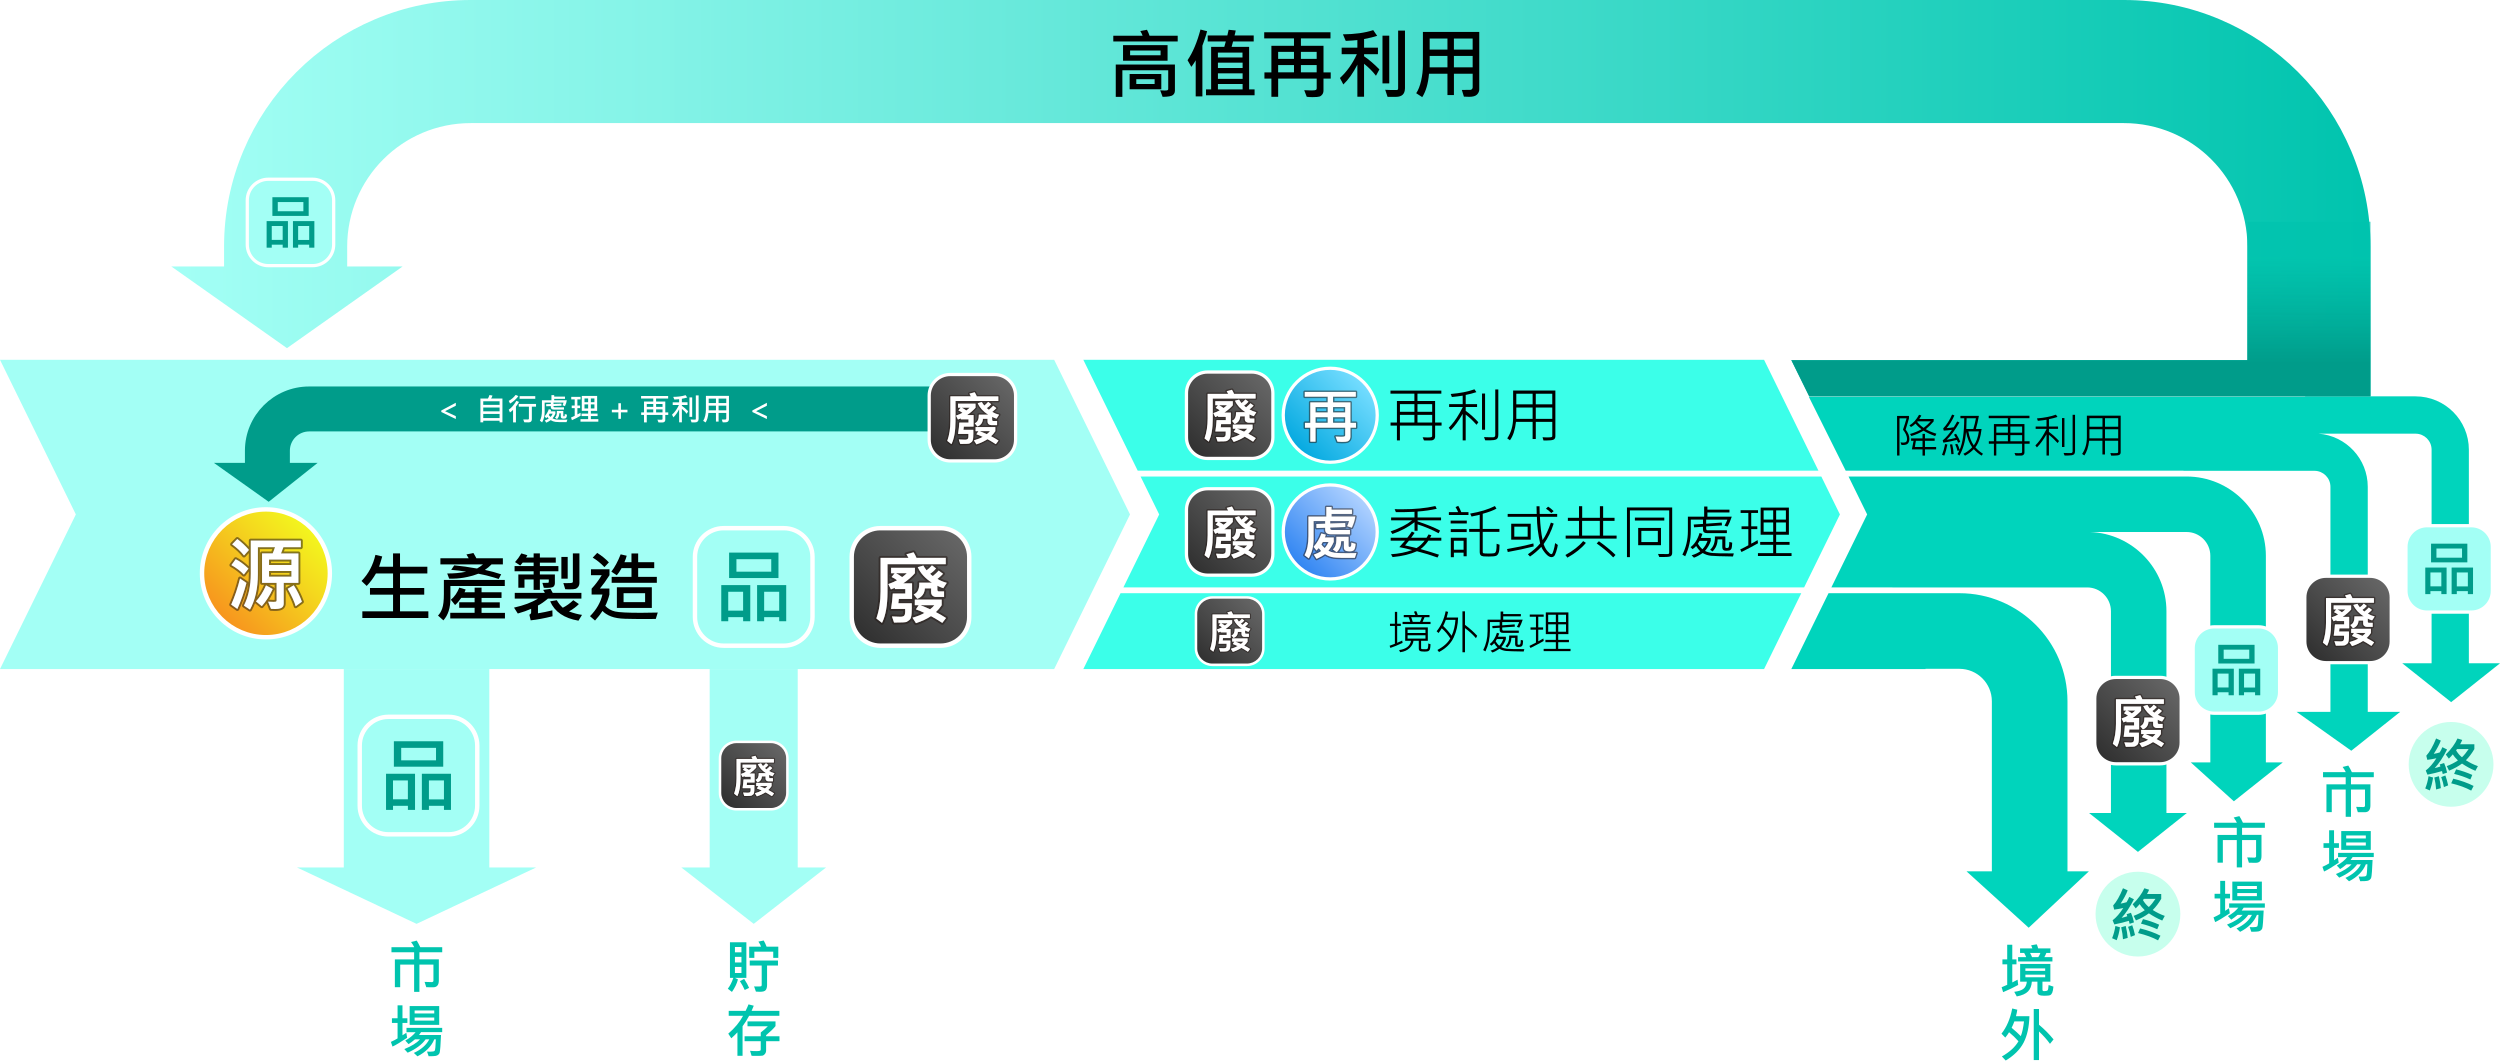 <?xml version="1.0" encoding="UTF-8"?>
<svg id="_圖層_2" data-name="圖層 2" xmlns="http://www.w3.org/2000/svg" width="1285.38" height="545.27" xmlns:xlink="http://www.w3.org/1999/xlink" viewBox="0 0 1285.38 545.27">
  <defs>
    <filter id="drop-shadow-1" filterUnits="userSpaceOnUse">
      <feOffset dx="0" dy="0"/>
      <feGaussianBlur result="blur" stdDeviation="3"/>
      <feFlood flood-color="#000" flood-opacity=".5"/>
      <feComposite in2="blur" operator="in"/>
      <feComposite in="SourceGraphic"/>
    </filter>
    <filter id="drop-shadow-2" filterUnits="userSpaceOnUse">
      <feOffset dx="0" dy="0"/>
      <feGaussianBlur result="blur-2" stdDeviation="3"/>
      <feFlood flood-color="#000" flood-opacity=".5"/>
      <feComposite in2="blur-2" operator="in"/>
      <feComposite in="SourceGraphic"/>
    </filter>
    <filter id="drop-shadow-3" filterUnits="userSpaceOnUse">
      <feOffset dx="0" dy="0"/>
      <feGaussianBlur result="blur-3" stdDeviation="3"/>
      <feFlood flood-color="#000" flood-opacity=".5"/>
      <feComposite in2="blur-3" operator="in"/>
      <feComposite in="SourceGraphic"/>
    </filter>
    <linearGradient id="_未命名漸層_241" data-name="未命名漸層 241" x1="88.08" y1="101.9" x2="1218.78" y2="101.9" gradientUnits="userSpaceOnUse">
      <stop offset="0" stop-color="#a3fff5"/>
      <stop offset=".22" stop-color="#84f3e7"/>
      <stop offset=".69" stop-color="#35d7c5"/>
      <stop offset="1" stop-color="#00c4ae"/>
    </linearGradient>
    <linearGradient id="_未命名漸層_239" data-name="未命名漸層 239" x1="1069.89" y1="131.55" x2="1069.89" y2="198.52" gradientUnits="userSpaceOnUse">
      <stop offset="0" stop-color="#00c4ae" stop-opacity=".7"/>
      <stop offset=".82" stop-color="#009c8a"/>
    </linearGradient>
    <filter id="drop-shadow-4" filterUnits="userSpaceOnUse">
      <feOffset dx="0" dy="0"/>
      <feGaussianBlur result="blur-4" stdDeviation="3"/>
      <feFlood flood-color="#000" flood-opacity=".5"/>
      <feComposite in2="blur-4" operator="in"/>
      <feComposite in="SourceGraphic"/>
    </filter>
    <filter id="drop-shadow-5" filterUnits="userSpaceOnUse">
      <feOffset dx="0" dy="0"/>
      <feGaussianBlur result="blur-5" stdDeviation="3"/>
      <feFlood flood-color="#000" flood-opacity=".5"/>
      <feComposite in2="blur-5" operator="in"/>
      <feComposite in="SourceGraphic"/>
    </filter>
    <linearGradient id="_未命名漸層_119" data-name="未命名漸層 119" x1="159.97" y1="271.53" x2="113.49" y2="318.01" gradientUnits="userSpaceOnUse">
      <stop offset="0" stop-color="#f3f71e"/>
      <stop offset=".34" stop-color="#f4d81e"/>
      <stop offset="1" stop-color="#f7931e"/>
    </linearGradient>
    <linearGradient id="_未命名漸層_332" data-name="未命名漸層 332" x1="701.03" y1="256.41" x2="666.85" y2="290.59" gradientUnits="userSpaceOnUse">
      <stop offset="0" stop-color="#b0d2ff"/>
      <stop offset="1" stop-color="#3085f2"/>
    </linearGradient>
    <linearGradient id="_未命名漸層_303" data-name="未命名漸層 303" x1="701.03" y1="196.41" x2="666.85" y2="230.59" gradientUnits="userSpaceOnUse">
      <stop offset="0" stop-color="#75ddff"/>
      <stop offset="1" stop-color="#04a9e0"/>
    </linearGradient>
    <linearGradient id="_未命名漸層_420" data-name="未命名漸層 420" x1="402.37" y1="383.92" x2="372.67" y2="413.62" gradientUnits="userSpaceOnUse">
      <stop offset="0" stop-color="#666"/>
      <stop offset=".6" stop-color="#474747"/>
      <stop offset="1" stop-color="#303030"/>
    </linearGradient>
    <linearGradient id="_未命名漸層_420-2" data-name="未命名漸層 420" x1="519" y1="195.73" x2="480.92" y2="233.81" xlink:href="#_未命名漸層_420"/>
    <linearGradient id="_未命名漸層_420-3" data-name="未命名漸層 420" x1="494.01" y1="275.87" x2="442.23" y2="327.66" xlink:href="#_未命名漸層_420"/>
    <linearGradient id="_未命名漸層_420-4" data-name="未命名漸層 420" x1="647.08" y1="309.65" x2="617.38" y2="339.35" xlink:href="#_未命名漸層_420"/>
    <linearGradient id="_未命名漸層_420-5" data-name="未命名漸層 420" x1="651.27" y1="254.46" x2="613.19" y2="292.54" xlink:href="#_未命名漸層_420"/>
    <linearGradient id="_未命名漸層_420-6" data-name="未命名漸層 420" x1="1118.27" y1="351.46" x2="1080.19" y2="389.54" xlink:href="#_未命名漸層_420"/>
    <linearGradient id="_未命名漸層_420-7" data-name="未命名漸層 420" x1="651.27" y1="194.46" x2="613.19" y2="232.54" xlink:href="#_未命名漸層_420"/>
    <linearGradient id="_未命名漸層_420-8" data-name="未命名漸層 420" x1="1226.27" y1="299.46" x2="1188.19" y2="337.54" xlink:href="#_未命名漸層_420"/>
  </defs>
  <g id="_圖層_4" data-name="圖層 4">
    <path d="M1063,448v-87.45c0-30.63-24.92-55.55-55.55-55.55h-67.31l-19.13,39h0s64,0,64,0h5s0-.12,0-.12h17.44c9.19,0,16.67,7.48,16.67,16.67v87.45h-13.03l31.96,29,30.96-29h-11Z" style="fill: #00d4bc; stroke-width: 0px;"/>
    <path d="M1165,392v-106.23c0-22.48-18.29-40.77-40.77-40.77h-173.8l9.57,19.5-18.4,37.5h31.4v.03h100.12c6.75,0,12.23,5.49,12.23,12.23v103.74h-11.27l25.15,20,25.15-20h-10.5v-103.74c0-21.97-17.47-39.92-39.25-40.73h49.59c6.75,0,12.23,5.49,12.23,12.23v106.23h-10.05l22.15,20,25.15-20h-8.72Z" style="fill: #00d4bc; stroke-width: 0px;"/>
    <path d="M1269.37,341v-109.8c0-15.12-12.3-27.41-27.41-27.41h-56.93l.3.21h-10s-245.32,0-245.32,0h0s18.96,38,18.96,38h173.67v.07h67.33c4.54,0,8.23,3.69,8.23,8.23v115.7h-17.43l28.15,20,25.15-20h-16.68v-115.7c0-14.39-11.15-26.22-25.26-27.32h49.85c4.54,0,8.23,3.69,8.23,8.23v109.8h-15.1l25.15,20,25.15-20h-16.01Z" style="fill: #00d4bc; stroke-width: 0px;"/>
    <polygon points="542 185 542 185 0 185 0 185 39 264.5 0 344 0 344 542 344 542 344 581 264.5 542 185" style="fill: #a3fff5; stroke-width: 0px;"/>
    <polygon points="946 264.5 936.43 245 586.43 245 596 264.5 577.6 302 927.6 302 946 264.5" style="fill: #3bffe9; stroke-width: 0px;"/>
    <polygon points="907 185 907 185 557 185 557 185 584.96 242 934.96 242 907 185" style="fill: #3bffe9; stroke-width: 0px;"/>
    <polygon points="557 344 557 344 907 344 907 344 926.13 305 576.13 305 557 344" style="fill: #3bffe9; stroke-width: 0px;"/>
    <g>
      <path d="M158.95,198.71h329.1v23.11H158.95c-5.46,0-9.91,4.45-9.91,9.91v6.78h-23.11v-6.78c0-18.21,14.81-33.02,33.02-33.02Z" style="fill: #009c8a; stroke-width: 0px;"/>
      <polygon points="138.14 258 109.99 238 163.29 238 138.14 258" style="fill: #009c8a; stroke-width: 0px;"/>
    </g>
    <g style="filter: url(#drop-shadow-1);">
      <g>
        <rect x="357.32" y="271.55" width="60.43" height="60.43" rx="14.75" ry="14.75" style="fill: #a3fff5; stroke-width: 0px;"/>
        <path d="M402.99,333.12h-30.92c-8.76,0-15.89-7.13-15.89-15.89v-30.92c0-8.76,7.13-15.89,15.89-15.89h30.92c8.76,0,15.89,7.13,15.89,15.89v30.92c0,8.76-7.13,15.89-15.89,15.89ZM372.07,272.69c-7.51,0-13.62,6.11-13.62,13.62v30.92c0,7.51,6.11,13.62,13.62,13.62h30.92c7.51,0,13.62-6.11,13.62-13.62v-30.92c0-7.51-6.11-13.62-13.62-13.62h-30.92Z" style="fill: #fff; stroke-width: 0px;"/>
      </g>
      <path d="M385.75,319.41h-3.67v-2.1h-7.65v2.1h-3.59v-18.58h14.91v18.58ZM382.07,313.96v-9.7h-7.65v9.7h7.65ZM400.25,297.2h-25.38v-13.08h25.38v13.08ZM396.54,293.93v-6.42h-17.9v6.42h17.9ZM404.23,319.41h-3.61v-2.1h-7.73v2.1h-3.63v-18.58h14.97v18.58ZM400.62,314.01v-9.75h-7.73v9.75h7.73Z" style="fill: #009c8a; stroke-width: 0px;"/>
    </g>
    <circle cx="1099.23" cy="470" r="23" style="fill: #c7ffed; stroke: #fff; stroke-miterlimit: 10; stroke-width: 2.4px;"/>
    <circle cx="1260.23" cy="393" r="23" style="fill: #c7ffed; stroke: #fff; stroke-miterlimit: 10; stroke-width: 2.4px;"/>
    <g>
      <path d="M1037.65,506.42c-2.44,1.33-5.02,2.56-7.75,3.71l-.75-2.55c1.3-.52,2.25-.93,2.86-1.23v-10.52h-2.46v-2.56h2.46v-7.53h2.61v7.53h2.15v2.56h-2.15v9.29c.92-.46,1.83-.93,2.72-1.41l.31,2.71ZM1055.77,507.29c-.13,1.43-.33,2.46-.6,3.09s-.63,1.06-1.08,1.27-1.47.32-3.08.32c-1.2,0-2.08-.15-2.64-.45-.56-.3-.83-.83-.83-1.6v-5.19h-2.87c-.13,2.11-.77,3.77-1.93,4.99-1.16,1.22-3.1,2.08-5.82,2.6l-1.29-2.37c2.26-.28,3.86-.83,4.82-1.63.96-.8,1.5-2,1.64-3.58h-3.43v-9.13h15.54v9.13h-4.07v4.1c0,.51.27.76.81.76.99,0,1.6-.14,1.85-.43.24-.29.41-1.19.5-2.72l2.49.83ZM1055.25,494.33h-17.64v-2.21h4.16c-.35-.85-.7-1.57-1.04-2.17h-2.11v-2.34h6.33c-.13-.44-.34-.97-.63-1.58l2.86-.51c.23.37.48,1.07.75,2.09h6.3v2.34h-2.09c-.25.68-.6,1.41-1.03,2.17h4.15v2.21ZM1051.53,499.16v-1.26h-10.17v1.26h10.17ZM1051.53,502.46v-1.32h-10.17v1.32h10.17ZM1049.07,489.95h-5.32c.35.57.69,1.29,1.03,2.17h3.21c.46-.71.82-1.44,1.08-2.17Z" style="fill: #00c4ae; stroke-width: 0px;"/>
      <path d="M1043.43,522.49c-.15,5.49-1.14,10-2.97,13.55s-4.91,6.62-9.21,9.23l-1.98-2.09c3.97-2.26,6.82-4.86,8.53-7.81-1.51-1.7-3.12-3.25-4.83-4.64-.57.95-1.22,1.87-1.95,2.75l-1.95-2.01c2.7-3.44,4.54-7.76,5.52-12.96l2.61.63c-.15,1.1-.38,2.22-.69,3.35h6.93ZM1040.64,525.17h-4.95c-.43,1.16-.9,2.25-1.41,3.27,1.84,1.52,3.41,2.95,4.72,4.29.74-1.87,1.29-4.38,1.64-7.56ZM1055.83,534.42l-1.83,2.27c-1.49-2.09-3.37-4.21-5.64-6.36v14.69h-2.71v-26.25h2.71v8.1c2.79,2.32,5.28,4.84,7.47,7.54Z" style="fill: #00c4ae; stroke-width: 0px;"/>
    </g>
    <polygon points="251.58 446 251.58 344 176.76 344 176.76 446 152.67 446 214.17 475 275.67 446 251.58 446" style="fill: #a3fff5; stroke-width: 0px;"/>
    <g>
      <path d="M227.37,489.6h-11.73v3.66h9.99v10.83c0,2.34-.96,3.52-2.87,3.52-1.72,0-2.92,0-3.6-.03l-.86-2.74c1.35.08,2.61.12,3.78.12.17,0,.34-.07.51-.2.18-.13.26-.29.26-.46v-8.36h-7.21v14.03h-2.72v-14.03h-7.16v11.62h-2.74v-14.28h9.9v-3.66h-11.65v-2.61h11.7c-.41-.88-.95-1.77-1.63-2.68l2.92-.72c.63,1,1.25,2.13,1.83,3.4h11.28v2.61Z" style="fill: #00c4ae; stroke-width: 0px;"/>
      <path d="M209.45,525.93h-2.52v6.36c.37-.21,1.04-.63,1.99-1.29l.41,2.58c-3.53,2.36-6.04,3.87-7.53,4.51l-.83-2.4c1.58-.73,2.73-1.33,3.44-1.8v-7.95h-2.9v-2.4h2.9v-6.65h2.52v6.65h2.52v2.4ZM227.34,530.67h-10.85c-.44.67-.79,1.17-1.05,1.49h11.31c-.08,2.19-.19,4.19-.33,6.01s-.28,2.89-.42,3.23c-.14.34-.37.64-.7.92s-.76.47-1.31.58-1.75.17-3.6.17l-.83-2.4c.54.04,1.08.06,1.64.06,1.25,0,2.01-.15,2.29-.48s.47-2.29.6-5.87h-.81c-1.5,3.64-4.38,6.55-8.64,8.73l-1.86-1.74c3.79-1.75,6.44-4.08,7.94-6.99h-1.89c-1.89,2.68-4.97,4.97-9.23,6.87l-1.71-1.86c3.74-1.52,6.42-3.19,8.04-5.01h-2.58c-1.17,1-2.27,1.82-3.28,2.46l-1.7-1.83c2.24-1.24,4.01-2.68,5.33-4.32h-4.7v-2.2h18.35v2.2ZM225.82,526.95h-15.19v-9.67h15.19v9.67ZM223.27,521.09v-1.55h-10.09v1.55h10.09ZM223.27,524.75v-1.58h-10.09v1.58h10.09Z" style="fill: #00c4ae; stroke-width: 0px;"/>
    </g>
    <polygon points="410.15 446 410.15 344 364.88 344 364.88 446 350.3 446 387.52 475 424.73 446 410.15 446" style="fill: #a3fff5; stroke-width: 0px;"/>
    <g style="filter: url(#drop-shadow-2);">
      <g>
        <rect x="184.96" y="368.55" width="60.43" height="60.43" rx="14.75" ry="14.75" style="fill: #a3fff5; stroke-width: 0px;"/>
        <path d="M230.63,430.12h-30.92c-8.76,0-15.89-7.13-15.89-15.89v-30.92c0-8.76,7.13-15.89,15.89-15.89h30.92c8.76,0,15.89,7.13,15.89,15.89v30.92c0,8.76-7.13,15.89-15.89,15.89ZM199.71,369.69c-7.51,0-13.62,6.11-13.62,13.62v30.92c0,7.51,6.11,13.62,13.62,13.62h30.92c7.51,0,13.62-6.11,13.62-13.62v-30.92c0-7.51-6.11-13.62-13.62-13.62h-30.92Z" style="fill: #fff; stroke-width: 0px;"/>
      </g>
      <path d="M213.39,416.41h-3.67v-2.1h-7.65v2.1h-3.59v-18.58h14.91v18.58ZM209.71,410.96v-9.7h-7.65v9.7h7.65ZM227.89,394.2h-25.38v-13.08h25.38v13.08ZM224.18,390.93v-6.42h-17.9v6.42h17.9ZM231.87,416.41h-3.61v-2.1h-7.73v2.1h-3.63v-18.58h14.97v18.58ZM228.26,411.01v-9.75h-7.73v9.75h7.73Z" style="fill: #009c8a; stroke-width: 0px;"/>
    </g>
    <g>
      <path d="M383.74,502.77h-5.87l1.55.81c-.56,2.16-1.59,4.3-3.09,6.42l-2.12-1.64c1.14-1.49,2.09-3.35,2.84-5.58h-1.74v-18.3h8.44v18.3ZM381.22,489.66v-2.77h-3.35v2.77h3.35ZM381.22,494.84v-2.87h-3.35v2.87h3.35ZM381.22,500.28v-3.12h-3.35v3.12h3.35ZM385.14,507.93l-2.24,1.08c-.61-1.42-1.44-2.93-2.49-4.56l2.21-1.14c1.23,1.9,2.07,3.44,2.52,4.61ZM400.17,492.5h-2.61v-3.21h-9.71v3.21h-2.65v-5.76h6.09c-.2-.71-.64-1.58-1.35-2.61l2.72-.57c.58,1.01,1.07,2.07,1.48,3.18h6.02v5.76ZM400,496.44h-5.61v9.99c0,1.14-.23,2.01-.69,2.61s-1.44.89-2.93.89c-.58,0-1.28-.03-2.11-.09l-.94-2.67c.82.02,1.48.03,1.99.03.79,0,1.31-.03,1.55-.1.24-.06.37-.3.37-.71v-9.96h-6.15v-2.58h14.52v2.58Z" style="fill: #00c4ae; stroke-width: 0px;"/>
      <path d="M400.71,522.26h-15.54c-1.06,2.01-2.19,3.8-3.38,5.38v15.21h-2.64v-12.08c-1.03,1.1-2.08,2.12-3.15,3.06l-1.57-2.37c3.34-2.87,5.88-5.93,7.62-9.18h-7.38v-2.55h8.7c.62-1.27,1.12-2.38,1.48-3.33l2.7.69c-.33.87-.7,1.75-1.11,2.64h14.28v2.55ZM400.77,535.32h-6.87v4.72c0,.75-.21,1.37-.62,1.86s-.82.78-1.21.86-1.48.13-3.27.13c-1.08,0-1.88-.01-2.37-.04l-.78-2.58c1.04.11,2.09.16,3.15.16s1.77-.07,2-.2c.23-.13.34-.35.34-.65v-4.26h-8.31v-2.52h8.31v-1.95c1.46-1.11,2.68-2.17,3.63-3.18h-10.44v-2.52h14.4v2.43c-1.2,1.44-2.81,2.99-4.83,4.67v.54h6.87v2.52Z" style="fill: #00c4ae; stroke-width: 0px;"/>
    </g>
    <path d="M1089.98,476.78c-.37,2.53-.94,4.74-1.68,6.63l-2.36-1.03c.79-1.92,1.35-4.02,1.7-6.29l2.35.69ZM1097.18,474.24l-2.24.75c-.1-.49-.23-1-.38-1.54-2.18.67-4.67,1.29-7.47,1.85l-.89-2.13c1.9-1.46,3.72-3.56,5.48-6.32-1.45.35-3.01.63-4.68.83l-.52-2.13c1.73-1.88,3.42-4.83,5.05-8.86l2.42,1.09c-.76,1.99-1.97,4.26-3.63,6.81.98-.15,2-.39,3.06-.72.58-.94,1.03-1.84,1.36-2.7l2.42,1.18c-2.06,4.05-4.17,7.23-6.35,9.55.87-.16,1.84-.43,2.92-.81-.08-.41-.2-.77-.35-1.06l2.26-.72c.65,1.5,1.17,3.14,1.55,4.93ZM1093.98,482.22l-2.45.69c-.08-1.74-.38-3.79-.92-6.14l2.33-.69c.52,2.14.87,4.18,1.03,6.14ZM1097.73,480.79l-2.19.89c-.24-1.57-.7-3.29-1.39-5.14l2.14-.83c.52,1.4,1,3.09,1.43,5.08ZM1113.02,470.92l-1.3,2.39c-2.42-1.01-4.71-2.25-6.87-3.72-1.94,1.44-4.16,2.65-6.66,3.65l-1.18-2.35c2.07-.76,3.98-1.73,5.73-2.91-1.17-1.12-2.05-2.16-2.64-3.12-.48.62-1.16,1.35-2.02,2.19l-1.57-2.1c2.82-2.8,4.82-5.56,6.01-8.25l2.45.75c-.37.89-.74,1.62-1.09,2.21h7.32v2.48c-1.29,2.21-2.74,4.13-4.36,5.74,1.97,1.27,4.03,2.28,6.17,3.03ZM1110.81,481.1l-1.24,2.39c-2.82-1.53-6.24-2.78-10.28-3.75l1.06-2.39c4.05,1,7.54,2.25,10.45,3.75ZM1110.14,475.42l-.99,2.36c-2.68-1.23-5.46-2.19-8.36-2.88l1.03-2.33c2.73.66,5.5,1.61,8.31,2.85ZM1108.24,462.15h-5.95c-.21.29-.37.51-.49.63.89,1.51,1.89,2.69,3.03,3.56,1.17-1.12,2.31-2.52,3.41-4.19Z" style="fill: #009c8a; stroke-width: 0px;"/>
    <path d="M1250.98,399.78c-.37,2.53-.94,4.74-1.68,6.63l-2.36-1.03c.79-1.92,1.35-4.02,1.7-6.29l2.35.69ZM1258.18,397.24l-2.24.75c-.1-.49-.23-1-.38-1.54-2.18.67-4.67,1.29-7.47,1.85l-.89-2.13c1.9-1.46,3.72-3.56,5.48-6.32-1.45.35-3.01.63-4.68.83l-.52-2.13c1.73-1.88,3.42-4.83,5.05-8.86l2.42,1.09c-.76,1.99-1.97,4.26-3.63,6.81.98-.15,2-.39,3.06-.72.58-.94,1.03-1.84,1.36-2.7l2.42,1.18c-2.06,4.05-4.17,7.23-6.35,9.55.87-.16,1.84-.43,2.92-.81-.08-.41-.2-.77-.35-1.06l2.26-.72c.65,1.5,1.17,3.14,1.55,4.93ZM1254.98,405.22l-2.45.69c-.08-1.74-.38-3.79-.92-6.14l2.33-.69c.52,2.14.87,4.18,1.03,6.14ZM1258.73,403.79l-2.19.89c-.24-1.57-.7-3.29-1.39-5.14l2.14-.83c.52,1.4,1,3.09,1.43,5.08ZM1274.02,393.92l-1.3,2.39c-2.42-1.01-4.71-2.25-6.87-3.72-1.94,1.44-4.16,2.65-6.66,3.65l-1.18-2.35c2.07-.76,3.98-1.73,5.73-2.91-1.17-1.12-2.05-2.16-2.64-3.12-.48.62-1.16,1.35-2.02,2.19l-1.57-2.1c2.82-2.8,4.82-5.56,6.01-8.25l2.45.75c-.37.89-.74,1.62-1.09,2.21h7.32v2.48c-1.29,2.21-2.74,4.13-4.36,5.74,1.97,1.27,4.03,2.28,6.17,3.03ZM1271.81,404.1l-1.24,2.39c-2.82-1.53-6.24-2.78-10.28-3.75l1.06-2.39c4.05,1,7.54,2.25,10.45,3.75ZM1271.14,398.42l-.99,2.36c-2.68-1.23-5.46-2.19-8.36-2.88l1.03-2.33c2.73.66,5.5,1.61,8.31,2.85ZM1269.24,385.15h-5.95c-.21.29-.37.51-.49.63.89,1.51,1.89,2.69,3.03,3.56,1.17-1.12,2.31-2.52,3.41-4.19Z" style="fill: #009c8a; stroke-width: 0px;"/>
    <g>
      <path d="M1164.49,425.6h-11.73v3.66h9.99v10.83c0,2.34-.96,3.52-2.87,3.52-1.72,0-2.92,0-3.6-.03l-.86-2.74c1.35.08,2.61.12,3.78.12.17,0,.34-.07.51-.2.18-.13.26-.29.26-.46v-8.36h-7.21v14.03h-2.72v-14.03h-7.16v11.62h-2.74v-14.28h9.9v-3.66h-11.65v-2.61h11.7c-.41-.88-.95-1.77-1.63-2.68l2.92-.72c.63,1,1.25,2.13,1.83,3.4h11.28v2.61Z" style="fill: #00c4ae; stroke-width: 0px;"/>
      <path d="M1146.57,461.93h-2.52v6.36c.37-.21,1.04-.63,1.99-1.29l.41,2.58c-3.53,2.36-6.04,3.87-7.53,4.51l-.83-2.4c1.58-.73,2.73-1.33,3.44-1.8v-7.95h-2.9v-2.4h2.9v-6.65h2.52v6.65h2.52v2.4ZM1164.46,466.67h-10.85c-.44.67-.79,1.17-1.05,1.49h11.31c-.08,2.19-.19,4.19-.33,6.01s-.28,2.89-.42,3.23c-.14.34-.37.64-.7.92s-.76.47-1.31.58-1.75.17-3.6.17l-.83-2.4c.54.04,1.08.06,1.64.06,1.25,0,2.01-.15,2.29-.48s.47-2.29.6-5.87h-.81c-1.5,3.64-4.38,6.55-8.64,8.73l-1.86-1.74c3.79-1.75,6.44-4.08,7.94-6.99h-1.89c-1.89,2.68-4.97,4.97-9.23,6.87l-1.71-1.86c3.74-1.52,6.42-3.19,8.04-5.01h-2.58c-1.17,1-2.27,1.82-3.28,2.46l-1.7-1.83c2.24-1.24,4.01-2.68,5.33-4.32h-4.7v-2.2h18.35v2.2ZM1162.94,462.95h-15.19v-9.67h15.19v9.67ZM1160.39,457.09v-1.55h-10.09v1.55h10.09ZM1160.39,460.75v-1.58h-10.09v1.58h10.09Z" style="fill: #00c4ae; stroke-width: 0px;"/>
    </g>
    <g>
      <path d="M1220.49,399.6h-11.73v3.66h9.99v10.83c0,2.34-.96,3.52-2.87,3.52-1.72,0-2.92,0-3.6-.03l-.86-2.74c1.35.08,2.61.12,3.78.12.17,0,.34-.07.51-.2.18-.13.26-.29.26-.46v-8.36h-7.21v14.03h-2.72v-14.03h-7.16v11.62h-2.74v-14.28h9.9v-3.66h-11.65v-2.61h11.7c-.41-.88-.95-1.77-1.63-2.68l2.92-.72c.63,1,1.25,2.13,1.83,3.4h11.28v2.61Z" style="fill: #00c4ae; stroke-width: 0px;"/>
      <path d="M1202.57,435.93h-2.52v6.36c.37-.21,1.04-.63,1.99-1.29l.41,2.58c-3.53,2.36-6.04,3.87-7.53,4.51l-.83-2.4c1.58-.73,2.73-1.33,3.44-1.8v-7.95h-2.9v-2.4h2.9v-6.65h2.52v6.65h2.52v2.4ZM1220.46,440.67h-10.85c-.44.67-.79,1.17-1.05,1.49h11.31c-.08,2.19-.19,4.19-.33,6.01s-.28,2.89-.42,3.23c-.14.34-.37.64-.7.92s-.76.47-1.31.58-1.75.17-3.6.17l-.83-2.4c.54.04,1.08.06,1.64.06,1.25,0,2.01-.15,2.29-.48s.47-2.29.6-5.87h-.81c-1.5,3.64-4.38,6.55-8.64,8.73l-1.86-1.74c3.79-1.75,6.44-4.08,7.94-6.99h-1.89c-1.89,2.68-4.97,4.97-9.23,6.87l-1.71-1.86c3.74-1.52,6.42-3.19,8.04-5.01h-2.58c-1.17,1-2.27,1.82-3.28,2.46l-1.7-1.83c2.24-1.24,4.01-2.68,5.33-4.32h-4.7v-2.2h18.35v2.2ZM1218.94,436.95h-15.19v-9.67h15.19v9.67ZM1216.39,431.09v-1.55h-10.09v1.55h10.09ZM1216.39,434.75v-1.58h-10.09v1.58h10.09Z" style="fill: #00c4ae; stroke-width: 0px;"/>
    </g>
    <g style="filter: url(#drop-shadow-3);">
      <g>
        <rect x="1237.02" y="270.28" width="44.43" height="44.43" rx="10.85" ry="10.85" style="fill: #a3fff5; stroke-width: 0px;"/>
        <path d="M1270.6,315.55h-22.74c-6.44,0-11.68-5.24-11.68-11.68v-22.74c0-6.44,5.24-11.68,11.68-11.68h22.74c6.44,0,11.68,5.24,11.68,11.68v22.74c0,6.44-5.24,11.68-11.68,11.68ZM1247.87,271.12c-5.52,0-10.01,4.49-10.01,10.01v22.74c0,5.52,4.49,10.01,10.01,10.01h22.74c5.52,0,10.01-4.49,10.01-10.01v-22.74c0-5.52-4.49-10.01-10.01-10.01h-22.74Z" style="fill: #fff; stroke-width: 0px;"/>
      </g>
      <path d="M1257.92,305.47h-2.7v-1.54h-5.62v1.54h-2.64v-13.66h10.96v13.66ZM1255.22,301.47v-7.14h-5.62v7.14h5.62ZM1268.59,289.14h-18.66v-9.61h18.66v9.61ZM1265.86,286.74v-4.72h-13.16v4.72h13.16ZM1271.51,305.47h-2.66v-1.54h-5.68v1.54h-2.67v-13.66h11.01v13.66ZM1268.85,301.5v-7.17h-5.68v7.17h5.68Z" style="fill: #009c8a; stroke-width: 0px;"/>
    </g>
    <g>
      <path d="M234.36,215.46l-7.47-3.62v-.8l7.47-3.96v1.52l-5.48,2.79v.05l5.48,2.52v1.52Z" style="fill: #fff; stroke-width: 0px;"/>
      <path d="M258.33,217.14h-1.47v-.81h-8.4v.81h-1.46v-12.23h3.86c.3-.48.57-1.08.8-1.81l1.55.26c-.17.58-.4,1.1-.7,1.55h5.82v12.23ZM256.86,208.17v-1.87h-8.4v1.87h8.4ZM256.86,211.48v-1.96h-8.4v1.96h8.4ZM256.86,214.96v-2.13h-8.4v2.13h8.4Z" style="fill: #fff; stroke-width: 0px;"/>
      <path d="M266.52,203.69c-1.17,1.56-2.59,2.83-4.27,3.8l-.69-1.38c1.27-.66,2.46-1.68,3.57-3.07l1.39.64ZM266.86,206.65c-.5.84-1.02,1.63-1.59,2.37v8.14h-1.48v-6.43c-.57.57-1.11,1.01-1.6,1.33l-.62-1.42c1.35-.89,2.66-2.4,3.92-4.55l1.38.56ZM275.61,209.1h-2.16v6.48c0,1.06-.58,1.59-1.73,1.59-.74,0-1.46-.02-2.17-.05l-.53-1.45c.45.01,1.28.02,2.48.02.1,0,.2-.04.3-.13.1-.09.14-.19.14-.32v-6.15h-5.22v-1.41h8.88v1.41ZM275.21,205.05h-8.05v-1.39h8.05v1.39Z" style="fill: #fff; stroke-width: 0px;"/>
      <path d="M291.43,205.77c-.11.92-.42,1.93-.94,3.04l-1.28-.43c.24-.48.41-.94.52-1.39h-5.15v.67l4.09-.14.03,1.09-4.12.14v.21c0,.31.16.46.49.46h4.9v1.16h-5.36c-.39,0-.72-.11-1-.32s-.41-.55-.41-1.01v-.44l-2.37.07-.03-1.09,2.4-.08v-.72h-3.16v4.95c0,1.92-.44,3.66-1.31,5.23l-1.16-.88c.71-1.29,1.07-3.04,1.07-5.23v-5.28h4.88v-2.61h1.42v.73h5.55v1.16h-5.55v.72h6.48ZM291.73,215.74l-.43,1.3c-3.01.03-4.93-.01-5.77-.13-.84-.12-1.63-.42-2.38-.89-.53.42-1.29.85-2.29,1.3l-.77-1.14c.85-.3,1.53-.63,2.02-.99-.17-.18-.4-.45-.67-.8-.24.29-.44.5-.61.66l-.79-1.01c.97-1.09,1.68-2.31,2.13-3.65l1.2.32c-.05.29-.14.55-.25.78h2.43v1.22c-.45,1.02-.94,1.81-1.45,2.38.5.29,1.05.47,1.65.56s1.73.13,3.41.13c.77,0,1.62-.01,2.56-.03ZM284.15,212.7h-1.59c-.07.17-.2.4-.38.69.22.34.53.67.93.98.48-.59.83-1.14,1.04-1.66ZM291.51,213.21c-.04.77-.17,1.3-.38,1.6s-.65.45-1.32.45c-.53,0-.91-.09-1.14-.27-.23-.18-.35-.45-.35-.8v-1.72h-.73c-.03,1.32-.44,2.33-1.23,3.01l-1.05-.75c.65-.55.98-1.39.98-2.54v-.9h3.33v2.43c0,.22.11.34.32.34.18,0,.3-.09.36-.26.06-.17.09-.48.09-.92l1.14.34Z" style="fill: #fff; stroke-width: 0px;"/>
      <path d="M298.52,213.74c-1.22.75-2.71,1.52-4.45,2.3l-.49-1.36c.39-.15,1.02-.44,1.91-.87v-3.98h-1.54v-1.33h1.54v-3.16h-1.78v-1.28h4.79v1.28h-1.63v3.16h1.39v1.33h-1.39v3.25c.55-.23,1.09-.51,1.62-.84l.05,1.5ZM307.62,216.79h-9.16v-1.3h3.93v-1.58h-3.38v-1.27h3.38v-1.38h-3.27v-7.68h7.9v7.68h-3.23v1.38h3.45v1.27h-3.45v1.58h3.84v1.3ZM302.39,206.78v-1.91h-1.87v1.91h1.87ZM302.39,210.01v-2.08h-1.87v2.08h1.87ZM305.62,206.78v-1.91h-1.84v1.91h1.84ZM305.62,210.01v-2.08h-1.84v2.08h1.84Z" style="fill: #fff; stroke-width: 0px;"/>
      <path d="M322.61,212.01h-3.36v3.34h-1.32v-3.34h-3.35v-1.34h3.35v-3.35h1.32v3.35h3.36v1.34Z" style="fill: #fff; stroke-width: 0px;"/>
      <path d="M343.58,213.34h-1.52v2.49c0,.32-.08.59-.23.82s-.36.38-.6.46c-.25.08-.74.12-1.48.12-.43,0-.83-.02-1.21-.07l-.53-1.39c.57.04,1.07.05,1.49.05.51,0,.83-.03.95-.1.12-.07.18-.17.18-.32v-2.06h-8.09v3.82h-1.42v-3.82h-1.46v-1.31h1.46v-5.59h4.75v-1.55h-6.26v-1.3h13.92v1.3h-6.21v1.55h4.74v5.59h1.52v1.31ZM335.87,209.2v-1.48h-3.33v1.48h3.33ZM335.87,212.03v-1.52h-3.33v1.52h3.33ZM340.64,209.2v-1.48h-3.31v1.48h3.31ZM340.64,212.03v-1.52h-3.31v1.52h3.31Z" style="fill: #fff; stroke-width: 0px;"/>
      <path d="M353.81,211.42l-.72,1.33c-.63-.85-1.46-1.69-2.5-2.52v6.92h-1.41v-6.73c-.85,1.71-1.84,3.1-2.95,4.16l-.72-1.36c1.47-1.34,2.65-3,3.55-4.99h-3.19v-1.38h3.3v-1.59c-.67.08-1.49.14-2.45.17l-.59-1.38c2.5-.02,4.63-.31,6.37-.88l.83,1.2c-.7.23-1.61.46-2.75.67v1.8h2.91v1.38h-2.91v.43c1.06.73,2.14,1.65,3.22,2.77ZM355.89,214.35h-1.42v-10.03h1.42v10.03ZM359.19,215.42c-.02,1.15-.64,1.74-1.84,1.76h-1.8s-.5-1.48-.5-1.48c.52.03,1.32.05,2.41.05.2,0,.3-.12.3-.35v-12.12h1.44v12.16Z" style="fill: #fff; stroke-width: 0px;"/>
      <path d="M374.8,215.55c0,.43-.16.81-.47,1.13s-.86.48-1.65.48c-.36,0-.73-.01-1.12-.04l-.43-1.41,1.79-.02c.12,0,.24-.05.34-.16.1-.11.15-.22.15-.35v-2.88h-3.94v4.48h-1.36v-4.48h-3.88c-.18,2.06-.65,3.7-1.42,4.91l-1.27-.82c.45-.67.79-1.55,1.04-2.64.24-1.1.37-2.14.37-3.14v-7.09h11.84v12.02ZM368.11,207.25v-2.32h-3.73v2.32h3.73ZM368.11,210.97v-2.4h-3.73v2.4h3.73ZM373.41,207.25v-2.32h-3.94v2.32h3.94ZM373.41,210.97v-2.4h-3.94v2.4h3.94Z" style="fill: #fff; stroke-width: 0px;"/>
      <path d="M394.29,215.46l-7.47-3.62v-.8l7.47-3.96v1.52l-5.48,2.79v.05l5.48,2.52v1.52Z" style="fill: #fff; stroke-width: 0px;"/>
    </g>
    <path d="M1208.79,77.42c-6.39-15.11-15.52-28.66-27.15-40.28-11.62-11.62-25.18-20.76-40.28-27.15-15.67-6.63-32.28-9.99-49.37-9.99H241.99c-17.09,0-33.7,3.36-49.37,9.99-15.11,6.39-28.66,15.52-40.28,27.15-11.62,11.62-20.76,25.18-27.15,40.28-6.63,15.67-9.99,32.28-9.99,49.37v10.21h-27.12l59.46,42,59.46-42h-28.5v-10.21c0-35.07,28.43-63.5,63.5-63.5h850c35.07,0,63.5,28.43,63.5,63.5v58.37h-234.49s9.2,18.63,9.2,18.63h288.58v-77c0-17.09-3.36-33.7-9.99-49.37Z" style="fill: url(#_未命名漸層_241); stroke-width: 0px;"/>
    <g>
      <path d="M979.78,220.86c1.29,1.64,1.93,3.23,1.93,4.76,0,.91-.22,1.66-.67,2.27s-1.33.91-2.65.91c-.3,0-.55-.02-.76-.06l-.46-1.29c.41.08.88.12,1.38.12.74,0,1.25-.15,1.54-.46s.42-.76.42-1.37c0-1.49-.7-3.1-2.09-4.82.74-2.12,1.35-4.06,1.83-5.84h-3.63v19.12h-1.24v-20.34h6.12v1.22c-.29,1.15-.86,3.07-1.72,5.77ZM995.59,222.99l-.6,1.22c-2.15-.74-4.16-1.67-6.02-2.78-1.88,1.17-3.97,2.09-6.26,2.75l-.66-1.05c2.2-.64,4.15-1.44,5.86-2.4-1.28-1.01-2.3-1.98-3.05-2.92-.73.75-1.51,1.33-2.33,1.75l-.79-.84c1.95-1.13,3.59-2.96,4.95-5.47l1.17.41c-.2.34-.55.93-1.05,1.76h7.39v1.22c-1.16,1.41-2.5,2.76-4.04,4.03,1.34.84,3.15,1.61,5.43,2.33ZM995.47,231.05h-5.75v3.19h-1.25v-3.19h-5.47l.87-4.42h-1.28v-1.22h5.88v-2.33h1.25v2.33h4.99v1.22h-4.99v3.2h5.75v1.22ZM988.47,229.83v-3.2h-3.41l-.53,3.2h3.94ZM992.7,216.63h-6.77c-.09.15-.16.25-.21.29.93,1.19,2.04,2.21,3.33,3.07,1.27-.94,2.48-2.06,3.66-3.36Z" style="fill: #000; stroke-width: 0px;"/>
      <path d="M1001.24,228.58c-.46,2.35-.98,4.25-1.57,5.68l-1.17-.38c.72-1.83,1.25-3.69,1.58-5.59l1.16.28ZM1007.84,227.23l-1.08.41c-.23-.66-.45-1.14-.66-1.46-2.02.55-4.32,1.02-6.9,1.42l-.36-1.15c1.66-1.39,3.25-3.21,4.77-5.45-1.44.2-2.84.34-4.22.41l-.29-1.12c1.83-1.91,3.36-4.29,4.58-7.14l1.18.43c-1.11,2.55-2.44,4.73-3.98,6.53,1.16-.05,2.37-.18,3.62-.41.7-1.06,1.29-2.05,1.78-2.98l1.17.5c-2.25,3.91-4.44,6.87-6.57,8.88,1.37-.16,2.94-.48,4.72-.98-.33-.63-.65-1.18-.96-1.63l1.07-.48c1.07,1.66,1.78,3.06,2.13,4.22ZM1004.47,233.46l-1.2.07c-.09-1.68-.33-3.34-.7-4.99l1.18-.09c.42,1.87.66,3.54.71,5.02ZM1019.54,233.29l-.67.97c-1.44-.84-2.79-1.95-4.05-3.33-1.35,1.38-2.86,2.5-4.51,3.36l-.82-.98c1.52-.69,3.03-1.8,4.51-3.34-1.44-2.02-2.49-4.65-3.16-7.9-.37,4.88-1.51,8.94-3.43,12.16l-.98-.76c.4-.59.73-1.23,1.01-1.92l-.96.29c-.33-1.29-.74-2.41-1.24-3.36l1.1-.29c.5.88.91,1.9,1.22,3.07,1.53-3.36,2.32-8.77,2.36-16.22h-1.97v-1.24h9.5c-.38,2.34-.89,4.59-1.54,6.76h2.93c-.47,4.18-1.54,7.32-3.2,9.41,1.09,1.26,2.39,2.36,3.91,3.32ZM1015.92,215.05h-4.78c-.03,1.88-.09,3.71-.16,5.52h3.6c.61-1.98,1.06-3.82,1.35-5.52ZM1017.43,221.82h-5.4c.52,2.86,1.45,5.25,2.79,7.17,1.32-1.7,2.19-4.09,2.61-7.17Z" style="fill: #000; stroke-width: 0px;"/>
      <path d="M1043.54,228.15h-2.66v4.58c0,.41-.14.75-.43,1.04s-.65.44-1.1.46-1.06.03-1.85.03c-.53,0-.93-.01-1.21-.04l-.53-1.29c.56.05,1.22.08,1.98.08.91,0,1.46-.05,1.65-.16s.28-.27.28-.47v-4.23h-13.27v6.07h-1.23v-6.07h-2.61v-1.27h2.61v-8.86h7.18v-3.02h-9.84v-1.25h20.93v1.25h-9.82v3.02h7.25v8.86h2.66v1.27ZM1032.36,222.46v-3.16h-5.95v3.16h5.95ZM1032.36,226.88v-3.15h-5.95v3.15h5.95ZM1039.68,222.46v-3.16h-6.05v3.16h6.05ZM1039.68,226.88v-3.15h-6.05v3.15h6.05Z" style="fill: #000; stroke-width: 0px;"/>
      <path d="M1058.66,226.75l-.74,1.04c-1.62-1.8-3.11-3.2-4.46-4.21v10.63h-1.24v-10.91c-1.67,2.89-3.32,5.14-4.95,6.74l-.77-1.03c.75-.75,1.49-1.6,2.21-2.56s1.49-2.14,2.3-3.56,1.21-2.16,1.21-2.24v-.16h-5.58v-1.2h5.58v-3.48c-1.45.23-2.93.43-4.44.57l-.48-1.25c3.85-.32,7.11-.96,9.76-1.92l.8,1.16c-1.34.45-2.8.84-4.39,1.15v3.77h4.68v1.2h-4.68v1.58c1.73,1.23,3.47,2.79,5.2,4.68ZM1061.43,229.83h-1.25v-14.88h1.25v14.88ZM1066.88,231.87c0,1.01-.28,1.65-.84,1.92s-1.46.41-2.69.41h-1.85l-.5-1.32c1.17.05,2.1.07,2.79.07.62,0,1.02,0,1.2-.03s.33-.11.46-.28.19-.34.19-.54v-18.84h1.25v18.61Z" style="fill: #000; stroke-width: 0px;"/>
      <path d="M1090.35,232.52c0,.65-.23,1.1-.7,1.36s-1.51.39-3.13.39c-.37,0-.72,0-1.07-.02l-.39-1.31c.59.05,1.17.07,1.73.07,1.14,0,1.8-.05,1.99-.14s.28-.25.28-.46v-5.79h-6.79v7.03h-1.3v-7.03h-6.84c-.38,3.29-1.21,5.81-2.47,7.56l-1.12-.79c1.62-2.39,2.43-5.27,2.43-8.65v-11.02h17.38v18.8ZM1080.99,219.39v-4.37h-6.71v4.37h6.71ZM1080.99,225.37v-4.66h-6.71v4.66h6.71ZM1089.07,219.39v-4.37h-6.79v4.37h6.79ZM1089.07,225.37v-4.66h-6.79v4.66h6.79Z" style="fill: #000; stroke-width: 0px;"/>
    </g>
    <g>
      <path d="M605.53,21.31h-33.13v-2.94h15.08c-.24-.7-.64-1.51-1.19-2.43l3.44-.63c.6,1.16,1.03,2.18,1.3,3.06h14.49v2.94ZM604.07,46.72c0,.88-.36,1.61-1.07,2.18s-2.46.87-5.24.9l-1.24-3.36c.88.08,1.62.11,2.22.11.83,0,1.35-.06,1.57-.19.22-.13.33-.32.33-.57v-9.67h-23.57v13.69h-3.4v-16.63h30.42v13.55ZM600.31,31.21h-22.9v-7.99h22.9v7.99ZM597.09,45.9h-16.29v-7.84h16.29v7.84ZM596.71,28.42v-2.43h-15.66v2.43h15.66ZM593.65,43.18v-2.47h-9.43v2.47h9.43Z" style="fill: #000; stroke-width: 0px;"/>
      <path d="M620.63,16.05c-.29,1.25-.77,2.82-1.43,4.7l-.99,2.73v26.08h-3.44v-18.56c-.48.92-1.23,2.05-2.24,3.38l-1.95-3.42c2.7-3.98,4.92-9.23,6.65-15.77l3.4.86ZM645.06,48.97h-24.99v-3h2.64v-21.89h6.77c.34-1.17.61-2.1.78-2.77h-9.31v-3.06h10.09c.4-1.64.62-2.62.67-2.94l3.63.36c-.1.68-.3,1.54-.59,2.58h9.85v3.06h-10.61c-.14.59-.39,1.51-.75,2.77h9v21.89h2.81v3ZM638.83,29.53v-2.47h-12.64v2.47h12.64ZM638.89,34.96v-2.73h-12.69v2.73h12.69ZM638.89,40.56v-2.85h-12.69v2.85h12.69ZM638.89,45.97v-2.79h-12.69v2.79h12.69Z" style="fill: #000; stroke-width: 0px;"/>
      <path d="M684.18,40.41h-3.71v6.1c0,.78-.19,1.44-.57,2-.38.55-.87.93-1.47,1.13-.6.2-1.8.3-3.61.3-1.05,0-2.03-.06-2.96-.17l-1.3-3.4c1.4.09,2.62.13,3.65.13,1.25,0,2.02-.08,2.32-.24.3-.16.45-.42.45-.79v-5.05h-19.81v9.35h-3.48v-9.35h-3.58v-3.21h3.58v-13.67h11.62v-3.79h-15.31v-3.17h34.07v3.17h-15.2v3.79h11.61v13.67h3.71v3.21ZM665.31,30.28v-3.61h-8.15v3.61h8.15ZM665.31,37.2v-3.73h-8.15v3.73h8.15ZM676.97,30.28v-3.61h-8.11v3.61h8.11ZM676.97,37.2v-3.73h-8.11v3.73h8.11Z" style="fill: #000; stroke-width: 0px;"/>
      <path d="M709.21,35.71l-1.76,3.25c-1.54-2.08-3.58-4.14-6.12-6.18v16.94h-3.44v-16.48c-2.09,4.18-4.49,7.58-7.21,10.19l-1.76-3.33c3.59-3.28,6.49-7.35,8.7-12.22h-7.8v-3.38h8.07v-3.9c-1.64.19-3.64.33-5.98.42l-1.45-3.37c6.13-.04,11.33-.76,15.58-2.16l2.03,2.94c-1.71.57-3.95,1.12-6.73,1.64v4.42h7.13v3.38h-7.13v1.05c2.6,1.79,5.23,4.04,7.88,6.77ZM714.29,42.88h-3.48v-24.55h3.48v24.55ZM722.36,45.5c-.05,2.82-1.55,4.25-4.51,4.3l-4.42.02-1.22-3.65c1.26.08,3.22.12,5.89.12.5,0,.75-.29.75-.86V15.75h3.52v29.75Z" style="fill: #000; stroke-width: 0px;"/>
      <path d="M760.58,45.82c0,1.06-.38,1.98-1.15,2.77-.76.79-2.11,1.19-4.03,1.19-.88,0-1.79-.03-2.73-.1l-1.05-3.44,4.38-.04c.31,0,.58-.13.82-.39.24-.26.36-.54.36-.85v-7.05h-9.64v10.96h-3.33v-10.96h-9.48c-.43,5.04-1.59,9.04-3.48,12.03l-3.1-2.01c1.1-1.63,1.94-3.79,2.54-6.47.6-2.68.9-5.25.9-7.7v-17.34h28.98v29.4ZM744.21,25.5v-5.68h-9.14v5.68h9.14ZM744.21,34.62v-5.87h-9.14v5.87h9.14ZM757.17,25.5v-5.68h-9.64v5.68h9.64ZM757.17,34.62v-5.87h-9.64v5.87h9.64Z" style="fill: #000; stroke-width: 0px;"/>
    </g>
    <g>
      <path d="M220.26,317.75h-33.96v-3.44h15.79v-8.55h-11.87v-3.44h11.87v-7.48h-8.78c-1.44,2.5-3.03,4.64-4.78,6.42l-2.66-2.54c3.56-3.65,5.94-8.13,7.15-13.44l3.5.82c-.45,1.67-.98,3.43-1.61,5.3h7.17v-6.86h3.59v6.86h14.05v3.44h-14.05v7.48h12.45v3.44h-12.45v8.55h14.57v3.44Z" style="fill: #000; stroke-width: 0px;"/>
      <path d="M259.53,301.3h-27.95v6.42c0,4.83-1.2,8.58-3.61,11.24l-2.77-2.47c.83-.78,1.54-1.96,2.13-3.54.59-1.58.89-4.1.89-7.55v-7.21h31.32v3.1ZM258.55,290.18h-5.83c-1.06,1.1-2.2,2.04-3.42,2.83,3.06.66,5.86,1.42,8.39,2.28l-1.3,2.39c-3.28-1.08-6.76-1.99-10.46-2.71-4.89,1.85-9.89,2.7-14.99,2.54l-1.01-2.66c3.3.04,6.55-.26,9.75-.9-2.28-.43-4.84-.76-7.69-.97l1.57-2.31c3.67.34,7.58.89,11.72,1.64,1.2-.69,2.21-1.4,3.04-2.12h-21.89v-3.16h14.53c-.34-.64-.72-1.29-1.13-1.97l3.56-.75c.54.85,1.04,1.76,1.53,2.71h13.63v3.16ZM259.6,317.97h-28.1v-2.89h12.52v-2.58h-7.92v-2.83h7.92v-2.26h-6.88c-1.01,1.5-2.06,2.73-3.17,3.67l-2.16-2.73c1.85-1.5,3.29-3.58,4.34-6.23l3.25.97c-.17.6-.36,1.07-.57,1.42h5.2v-2.35h3.56v2.35h10.27v2.91h-10.27v2.26h9.37v2.83h-9.37v2.58h12.03v2.89Z" style="fill: #000; stroke-width: 0px;"/>
      <path d="M298.91,307.77h-17.19c-2.03,1.71-3.73,2.89-5.12,3.56v4c2.31-.37,4.77-.88,7.4-1.53l.08,3.06c-4.35,1.07-8.09,1.77-11.24,2.08l-.67-2.91c.61-.25.92-.66.92-1.2v-1.82c-1.94.88-4.23,1.69-6.86,2.43l-1.95-3.04c5.06-1.12,9.16-2.66,12.29-4.63h-11.91v-2.94h15.47c-.15-.42-.44-.93-.86-1.53l3.77-.54c.4.65.77,1.34,1.13,2.06h14.76v2.94ZM287.09,293.71h-9.52v1.64h7.72v4.46c0,.79-.26,1.41-.78,1.87s-2.15.64-4.89.55l-.75-2.54,2.85-.04c.29,0,.44-.18.44-.55v-1.17h-4.59v5.35h-3.21v-5.35h-4.7v4.26h-3.16v-6.84h7.86v-1.64h-9.79v-2.68h9.79v-1.76h-5.64c-.22.29-.63.79-1.24,1.49l-2.68-1.76c1.22-1.36,2.31-2.85,3.25-4.47l3.1.96c-.23.47-.45.86-.67,1.17h3.88v-2.12h3.21v2.12h8.18v2.62h-8.18v1.76h9.52v2.68ZM299.24,316.14l-1.82,2.98c-7.39-1.25-12.24-4.56-14.55-9.94l3.4-.59c.84,1.5,1.87,2.8,3.1,3.88,1.86-.94,3.66-2.24,5.39-3.88l2.87,1.99c-1.2,1.26-2.89,2.53-5.07,3.8,2.51.92,4.73,1.5,6.67,1.76ZM291.88,297.54h-3.25v-11.18h3.25v11.18ZM297.9,299.89c0,.66-.19,1.26-.57,1.78-.38.52-.83.88-1.33,1.07-.5.19-1.65.29-3.45.29-.68,0-1.32-.03-1.93-.08l-.98-3.17c.4.03.92.04,1.57.04,1.66,0,2.62-.06,2.91-.17.28-.11.42-.32.42-.61v-14.49h3.37v15.35Z" style="fill: #000; stroke-width: 0px;"/>
      <path d="M338.18,314.94l-1.01,3.29c-1.53.03-3.28.04-5.24.04-4.1,0-7.63-.04-10.58-.13-2.95-.09-5.34-.49-7.17-1.2-1.83-.71-3.3-1.65-4.41-2.82-.96,1.54-2.24,3.19-3.84,4.93l-2.58-2.24c3.35-3.39,5.48-7.1,6.39-11.13h-5.56v-3c1.92-2.08,3.66-4.39,5.2-6.94h-5.53v-3.06h9.52v3.06c-1.66,2.62-3.3,4.91-4.93,6.86h4.89v3.08c-.54,2.13-1.24,4.07-2.12,5.81,1.36,1.49,3.05,2.46,5.07,2.91,2.01.45,6.45.67,13.31.67,2.79,0,5.66-.04,8.6-.13ZM313.06,289.16l-2.31,2.43c-1.82-1.96-3.82-3.59-6-4.89l2.31-2.43c2.36,1.49,4.36,3.12,6,4.89ZM337.72,299.66h-23.23v-3.06h10.19v-4.49h-5.09c-.88,1.61-1.7,2.83-2.47,3.67l-2.79-1.87c1.77-2.29,3.36-5.26,4.78-8.89l3.1.71c-.2.91-.59,2.01-1.15,3.33h3.61v-4.51h3.44v4.51h8.26v3.06h-8.26v4.49h9.6v3.06ZM335.14,312.58h-17.97v-10.65h17.97v10.65ZM331.68,309.6v-4.61h-11.07v4.61h11.07Z" style="fill: #000; stroke-width: 0px;"/>
    </g>
    <g>
      <path d="M741.2,218.84h-3.33v5.73c0,.51-.18.94-.54,1.3s-.82.55-1.38.57c-.56.02-1.33.04-2.31.04-.66,0-1.17-.01-1.51-.04l-.66-1.61c.7.07,1.53.1,2.48.1,1.14,0,1.83-.07,2.06-.21s.34-.33.34-.59v-5.29h-16.58v7.59h-1.54v-7.59h-3.27v-1.58h3.27v-11.07h8.98v-3.78h-12.3v-1.57h26.16v1.57h-12.28v3.78h9.07v11.07h3.33v1.58ZM727.22,211.74v-3.96h-7.44v3.96h7.44ZM727.22,217.26v-3.94h-7.44v3.94h7.44ZM736.36,211.74v-3.96h-7.56v3.96h7.56ZM736.36,217.26v-3.94h-7.56v3.94h7.56Z" style="fill: #000; stroke-width: 0px;"/>
      <path d="M760.09,217.1l-.92,1.3c-2.02-2.25-3.88-4-5.58-5.26v13.29h-1.55v-13.64c-2.09,3.61-4.15,6.42-6.18,8.42l-.97-1.29c.94-.94,1.86-2,2.76-3.2.9-1.2,1.86-2.68,2.87-4.45,1.01-1.77,1.52-2.7,1.52-2.8v-.21h-6.97v-1.49h6.97v-4.35c-1.82.29-3.67.53-5.55.72l-.6-1.57c4.81-.4,8.88-1.2,12.2-2.4l1,1.45c-1.67.57-3.5,1.04-5.49,1.44v4.72h5.84v1.49h-5.84v1.98c2.17,1.53,4.34,3.48,6.5,5.84ZM763.55,220.95h-1.57v-18.6h1.57v18.6ZM770.36,223.5c0,1.26-.35,2.06-1.05,2.4-.7.34-1.82.51-3.36.51h-2.31l-.63-1.66c1.46.06,2.63.09,3.49.09.77,0,1.27-.01,1.49-.04.22-.02.42-.14.57-.34s.23-.43.23-.67v-23.55h1.57v23.26Z" style="fill: #000; stroke-width: 0px;"/>
      <path d="M799.7,224.3c0,.81-.29,1.38-.87,1.7s-1.89.48-3.92.48c-.46,0-.9,0-1.33-.03l-.48-1.64c.74.06,1.46.09,2.17.09,1.43,0,2.26-.06,2.49-.18s.35-.31.35-.57v-7.24h-8.48v8.79h-1.63v-8.79h-8.55c-.48,4.11-1.51,7.26-3.09,9.45l-1.41-.98c2.02-2.99,3.03-6.59,3.03-10.81v-13.77h21.72v23.5ZM788,207.9v-5.46h-8.39v5.46h8.39ZM788,215.37v-5.83h-8.39v5.83h8.39ZM798.1,207.9v-5.46h-8.48v5.46h8.48ZM798.1,215.37v-5.83h-8.48v5.83h8.48Z" style="fill: #000; stroke-width: 0px;"/>
    </g>
    <g>
      <path d="M740.93,267.53h-12.07v.54c4.88,1.62,8.74,3.19,11.56,4.72l-.75,1.38c-3.39-1.82-6.99-3.34-10.81-4.57v3.28h-1.58v-4.38c-3.23,2.52-7.02,4.54-11.37,6.05l-.91-1.32c4.72-1.65,8.4-3.55,11.04-5.7h-10.8v-1.46h12.03v-2.92c-4.19.17-7.38.22-9.57.18l-.63-1.52c1.25.03,2.45.04,3.59.04,6.68,0,12.46-.56,17.34-1.67l.69,1.42c-3,.68-6.28,1.15-9.84,1.41v3.06h12.07v1.46ZM741.08,277.98h-6.67c-1.27,1.88-2.62,3.32-4.04,4.32,3.31.93,6.47,1.89,9.48,2.9l-.75,1.45c-3.16-1.14-6.68-2.22-10.56-3.24-3.43,1.55-7.61,2.56-12.54,3.02l-.81-1.46c3.97-.25,7.59-.97,10.85-2.15-2.18-.61-4.37-1.11-6.58-1.51,1.1-1.19,2.08-2.3,2.94-3.33h-7.38v-1.51h8.55c.88-1.09,1.66-2.15,2.34-3.18l1.44.69c-.5.76-1.1,1.59-1.8,2.49h7.92c.44-.66.78-1.23,1.03-1.7l1.46.44c-.32.64-.54,1.06-.66,1.26h5.76v1.51ZM732.49,277.98h-8.07c-.61.79-1.27,1.6-2.01,2.43,2.24.47,4.21.93,5.92,1.38,1.42-.8,2.8-2.07,4.16-3.81Z" style="fill: #000; stroke-width: 0px;"/>
      <path d="M755.02,264.78h-10.08v-1.48h4.75c-.29-.75-.73-1.61-1.32-2.58l1.41-.63c.59,1.01,1.09,2.08,1.52,3.21h3.72v1.48ZM754.16,269.13h-8.31v-1.45h8.31v1.45ZM754.1,273.57h-8.19v-1.51h8.19v1.51ZM754.1,285.99h-1.6v-1.83h-4.98v2.33h-1.58v-10.02h8.16v9.52ZM752.5,282.65v-4.64h-4.98v4.64h4.98ZM770.99,280.07c0,1.93-.15,3.31-.45,4.12-.3.81-.74,1.34-1.32,1.58-.58.24-1.84.37-3.77.37-1.07,0-1.96-.03-2.64-.08-.69-.05-1.2-.26-1.52-.62-.33-.36-.49-.86-.49-1.49v-10.49h-5.43v-1.51h5.43v-7.28c-2.09.47-3.49.78-4.2.92l-.72-1.52c5.04-.86,9.29-2.15,12.74-3.88l.78,1.33c-1.61.91-3.96,1.79-7.05,2.64v7.79h8.58v1.51h-8.58v10.4c0,.27.1.47.31.58.21.11,1.2.17,2.99.17,1.58,0,2.55-.1,2.9-.3s.6-.64.73-1.32.21-1.82.21-3.42l1.51.51Z" style="fill: #000; stroke-width: 0px;"/>
      <path d="M788.54,280.95c-4.04,1.05-8.48,2.01-13.32,2.87l-.37-1.52c4.76-.81,9.27-1.77,13.54-2.89l.15,1.54ZM800.96,280.19c-.12.92-.39,2.06-.82,3.42-.43,1.36-.85,2.18-1.26,2.45-.41.27-.81.4-1.2.4-.9,0-1.88-.6-2.94-1.79-1.06-1.2-1.82-2.37-2.27-3.51-1.8,1.91-3.74,3.57-5.82,4.98l-1.08-1.17c2.63-1.79,4.73-3.64,6.3-5.55-1.08-4.81-1.64-9.38-1.67-13.71h-15.03v-1.46h14.93c-.06-1.03-.09-2.34-.09-3.96h1.54c0,1.82.03,3.13.09,3.96h8.99v1.46h-8.88c.19,4.54.64,8.54,1.38,12,1.56-2.25,2.98-5.25,4.26-9.02l1.44.51c-1.25,3.96-2.97,7.47-5.16,10.53.47,1.46,1.14,2.7,2.01,3.69s1.51,1.49,1.93,1.49c.17,0,.33-.08.48-.25s.39-.78.71-1.83.58-2.26.78-3.62l1.38.98ZM787.02,277.46h-10.03v-8.19h10.03v8.19ZM785.45,275.94v-5.14h-6.87v5.14h6.87ZM798.82,262.8l-1.23.98c-.96-.99-1.87-1.72-2.72-2.21l1.08-1.08c.92.55,1.88,1.32,2.87,2.31Z" style="fill: #000; stroke-width: 0px;"/>
      <path d="M815.39,279.12c-2.29,2.8-5.46,5.33-9.51,7.59l-1.03-1.35c4.03-2.24,7.08-4.62,9.13-7.15l1.41.91ZM831.17,276.92h-26.19v-1.55h6.87v-7.56h-5.73v-1.57h5.73v-5.96h1.63v5.96h9.11v-5.96h1.66v5.96h5.87v1.57h-5.87v7.56h6.93v1.55ZM822.55,275.37v-7.56h-9.11v7.56h9.11ZM830.62,285.33l-1.2,1.26c-1.95-2.12-4.78-4.51-8.48-7.18l1.14-1.14c3.18,2.25,6.03,4.6,8.54,7.06Z" style="fill: #000; stroke-width: 0px;"/>
      <path d="M859.76,284.19c0,.99-.35,1.62-1.04,1.9-.56.16-1.27.25-2.15.27s-2.02.04-3.45.04l-.63-1.58c.53.04,2.17.06,4.92.06.54,0,.81-.26.81-.78v-21.67h-20.19v24.02h-1.52v-25.52h23.25v23.25ZM855.7,267.65h-15.12v-1.52h15.12v1.52ZM854,280.32h-11.73v-8.89h11.73v8.89ZM852.38,278.72v-5.76h-8.48v5.76h8.48Z" style="fill: #000; stroke-width: 0px;"/>
      <path d="M890.39,265.64c-.67,2.1-1.41,3.8-2.2,5.1l-1.52-.47c.76-1.37,1.25-2.4,1.46-3.09h-10.91v2.09l8.01-.6.12,1.46-8.13.54v1.23c0,.17.06.33.18.5s.26.25.42.25h10.05v1.45h-10.27c-1.34,0-2.01-.61-2.01-1.83v-1.45l-4.58.31-.18-1.44,4.76-.31v-2.21h-6.27v5.7c0,4.74-.96,9.12-2.87,13.14l-1.45-.85c1.88-3.65,2.83-7.7,2.83-12.14v-7.38h8.36v-5.21h1.68v1.61h11.34v1.45h-11.34v2.15h12.51ZM891.44,284.54l-.42,1.57c-6.06-.09-9.85-.21-11.34-.37-1.5-.16-2.91-.62-4.23-1.41-1.76,1.2-3.26,2-4.5,2.4l-1.2-1.23c1.8-.53,3.28-1.22,4.44-2.07-.82-.82-1.53-1.72-2.12-2.71-.52.61-1.13,1.15-1.83,1.63l-1.05-1.03c2.11-1.58,3.66-4.01,4.64-7.28l1.48.44c-.23.75-.49,1.46-.78,2.11h5.07v1.49c-.59,1.82-1.58,3.54-2.97,5.19,1.1.55,2.36.9,3.76,1.05,1.4.15,5.09.22,11.07.21ZM877.91,278.09h-4.09c-.08.16-.37.62-.86,1.41.76,1.29,1.55,2.25,2.37,2.89,1.13-1.16,1.99-2.59,2.58-4.29ZM890.62,279.03c-.07,1.55-.18,2.52-.32,2.89s-.38.68-.7.91c-.32.23-1.04.34-2.16.34-1.28,0-1.92-.62-1.92-1.85v-3.98h-2.4c-.06,2.5-.94,4.57-2.64,6.21l-1.2-.91c1.76-1.59,2.57-3.86,2.43-6.81h5.38v5.43c0,.34.28.51.83.51.44,0,.74-.14.91-.42.17-.28.27-1.19.32-2.73l1.46.4Z" style="fill: #000; stroke-width: 0px;"/>
      <path d="M903.9,279.32c-2.17,1.24-5,2.74-8.5,4.5l-.66-1.32c1.84-.88,3.23-1.6,4.17-2.15v-8.29h-3.49v-1.46h3.49v-6.87h-3.97v-1.41h8.95v1.41h-3.49v6.87h3.12v1.46h-3.12v7.47c1.03-.51,2.11-1.12,3.27-1.83l.22,1.63ZM921.14,285.86h-17.29v-1.46h7.84v-4.29h-6.69v-1.49h6.69v-3.69h-6.45v-13.95h14.52v13.95h-6.55v3.69h6.9v1.49h-6.9v4.29h7.92v1.46ZM911.69,267.15v-4.72h-4.92v4.72h4.92ZM911.69,273.39v-4.78h-4.92v4.78h4.92ZM918.22,267.15v-4.72h-5.01v4.72h5.01ZM918.22,273.39v-4.78h-5.01v4.78h5.01Z" style="fill: #000; stroke-width: 0px;"/>
    </g>
    <g>
      <path d="M721.14,330.54c-2.45,1.16-4.54,2.02-6.28,2.59l-.39-1.12,2.71-1.01v-9.16h-2.52v-1.16h2.52v-6.07h1.18v6.07h1.88v1.16h-1.88v8.66c.91-.36,1.76-.74,2.57-1.15l.21,1.2ZM735.52,331.26c-.07,1.21-.17,2.03-.29,2.44s-.36.74-.71.97-1.01.35-1.98.35c-1.24,0-2.06-.11-2.47-.33s-.6-.66-.6-1.31v-3.91h-2.73c-.12,1.27-.77,2.5-1.96,3.69s-2.82,1.91-4.89,2.17l-.53-1.09c3.62-.51,5.66-2.1,6.12-4.77h-3v-6.89h11.64v6.89h-3.46v3.81c0,.32.16.48.48.48l1.65.05c.55,0,.91-.05,1.06-.15s.28-.36.37-.79.14-1.1.14-2.03l1.15.42ZM735.52,320.88h-14.38v-1.14h3.91c-.2-.85-.47-1.65-.81-2.39h-2.5v-1.16h5.95c-.17-.5-.4-1.06-.68-1.68l1.12-.34c.38.73.65,1.41.8,2.02h6.05v1.16h-2.54c-.26.71-.6,1.51-1.03,2.39h4.1v1.14ZM732.91,325.46v-1.73h-9.19v1.73h9.19ZM732.91,328.34v-1.73h-9.19v1.73h9.19ZM731.06,317.35h-5.47c.32.85.58,1.65.77,2.39h3.71c.41-.76.74-1.55.98-2.39Z" style="fill: #000; stroke-width: 0px;"/>
      <path d="M749.68,317.49c-.06,3.77-.82,7.21-2.29,10.31s-3.97,5.58-7.52,7.44l-.82-1.05c3.19-1.7,5.39-3.69,6.62-5.95-1.23-1.96-2.7-3.7-4.38-5.2-.38.65-.93,1.46-1.66,2.43l-.98-.91c2.3-2.82,3.84-6.25,4.64-10.28l1.27.32c-.11.55-.36,1.52-.76,2.91h5.89ZM748.32,318.71h-4.95c-.5,1.34-.96,2.38-1.37,3.13,1.81,1.73,3.26,3.41,4.35,5.04,1.11-2.41,1.77-5.14,1.97-8.17ZM759.5,326.9l-.64,1.22c-1.52-1.78-3.39-3.51-5.64-5.18v12.43h-1.3v-21.05h1.3v6.95c2.48,1.86,4.57,3.73,6.28,5.62Z" style="fill: #000; stroke-width: 0px;"/>
      <path d="M782.9,318.61c-.54,1.68-1.12,3.04-1.76,4.08l-1.22-.38c.61-1.09,1-1.92,1.17-2.47h-8.73v1.68l6.41-.48.09,1.17-6.5.43v.98c0,.13.05.27.14.4s.21.2.34.2h8.04v1.16h-8.21c-1.07,0-1.61-.49-1.61-1.46v-1.16l-3.67.25-.14-1.15,3.81-.25v-1.77h-5.02v4.56c0,3.79-.77,7.29-2.3,10.51l-1.16-.68c1.51-2.92,2.26-6.16,2.26-9.71v-5.91h6.69v-4.17h1.35v1.29h9.07v1.16h-9.07v1.72h10.01ZM783.74,333.73l-.34,1.25c-4.85-.07-7.88-.17-9.08-.29s-2.33-.5-3.38-1.12c-1.41.96-2.61,1.6-3.6,1.92l-.96-.98c1.44-.42,2.62-.97,3.55-1.65-.66-.66-1.22-1.38-1.7-2.17-.41.48-.9.92-1.46,1.3l-.84-.82c1.69-1.27,2.93-3.21,3.71-5.82l1.18.35c-.19.6-.39,1.16-.62,1.69h4.05v1.2c-.47,1.45-1.26,2.84-2.38,4.15.88.44,1.88.72,3.01.84s4.07.18,8.85.17ZM772.92,328.57h-3.27c-.06.12-.29.5-.69,1.12.61,1.03,1.24,1.8,1.9,2.31.91-.93,1.59-2.07,2.06-3.43ZM783.09,329.32c-.05,1.24-.14,2.01-.26,2.31s-.3.54-.56.73-.83.28-1.73.28c-1.02,0-1.54-.49-1.54-1.48v-3.19h-1.92c-.05,2-.75,3.66-2.11,4.97l-.96-.73c1.41-1.27,2.05-3.09,1.95-5.45h4.3v4.35c0,.27.22.41.67.41.35,0,.59-.11.73-.33s.22-.95.26-2.19l1.17.32Z" style="fill: #000; stroke-width: 0px;"/>
      <path d="M793.7,329.56c-1.73.99-4,2.19-6.8,3.6l-.53-1.05c1.47-.7,2.58-1.28,3.34-1.72v-6.63h-2.79v-1.17h2.79v-5.5h-3.18v-1.12h7.16v1.12h-2.79v5.5h2.5v1.17h-2.5v5.98c.82-.41,1.69-.89,2.61-1.46l.18,1.3ZM807.5,334.79h-13.83v-1.17h6.27v-3.43h-5.36v-1.2h5.36v-2.95h-5.16v-11.16h11.61v11.16h-5.24v2.95h5.52v1.2h-5.52v3.43h6.34v1.17ZM799.94,319.82v-3.77h-3.94v3.77h3.94ZM799.94,324.81v-3.82h-3.94v3.82h3.94ZM805.17,319.82v-3.77h-4.01v3.77h4.01ZM805.17,324.81v-3.82h-4.01v3.82h4.01Z" style="fill: #000; stroke-width: 0px;"/>
    </g>
    <polygon points="1155.49 114 1155.49 185.16 921 185.16 921 185.16 930.2 203.79 1218.78 203.79 1218.78 114 1155.49 114" style="fill: url(#_未命名漸層_239); stroke-width: 0px;"/>
    <g style="filter: url(#drop-shadow-4);">
      <g>
        <rect x="1127.62" y="322.28" width="44.43" height="44.43" rx="10.85" ry="10.85" style="fill: #a3fff5; stroke-width: 0px;"/>
        <path d="M1161.2,367.55h-22.74c-6.44,0-11.68-5.24-11.68-11.68v-22.74c0-6.44,5.24-11.68,11.68-11.68h22.74c6.44,0,11.68,5.24,11.68,11.68v22.74c0,6.44-5.24,11.68-11.68,11.68ZM1138.47,323.12c-5.52,0-10.01,4.49-10.01,10.01v22.74c0,5.52,4.49,10.01,10.01,10.01h22.74c5.52,0,10.01-4.49,10.01-10.01v-22.74c0-5.52-4.49-10.01-10.01-10.01h-22.74Z" style="fill: #fff; stroke-width: 0px;"/>
      </g>
      <path d="M1148.52,357.47h-2.7v-1.54h-5.62v1.54h-2.64v-13.66h10.96v13.66ZM1145.82,353.47v-7.14h-5.62v7.14h5.62ZM1159.19,341.14h-18.66v-9.61h18.66v9.61ZM1156.46,338.74v-4.72h-13.16v4.72h13.16ZM1162.11,357.47h-2.66v-1.54h-5.68v1.54h-2.67v-13.66h11.01v13.66ZM1159.46,353.5v-7.17h-5.68v7.17h5.68Z" style="fill: #009c8a; stroke-width: 0px;"/>
    </g>
    <g style="filter: url(#drop-shadow-5);">
      <g>
        <rect x="127.13" y="92.15" width="44.43" height="44.43" rx="10.85" ry="10.85" style="fill: #a3fff5; stroke-width: 0px;"/>
        <path d="M160.72,137.42h-22.74c-6.44,0-11.68-5.24-11.68-11.68v-22.74c0-6.44,5.24-11.68,11.68-11.68h22.74c6.44,0,11.68,5.24,11.68,11.68v22.74c0,6.44-5.24,11.68-11.68,11.68ZM137.98,92.99c-5.52,0-10.01,4.49-10.01,10.01v22.74c0,5.52,4.49,10.01,10.01,10.01h22.74c5.52,0,10.01-4.49,10.01-10.01v-22.74c0-5.52-4.49-10.01-10.01-10.01h-22.74Z" style="fill: #fff; stroke-width: 0px;"/>
      </g>
      <path d="M148.04,127.34h-2.7v-1.54h-5.62v1.54h-2.64v-13.66h10.96v13.66ZM145.34,123.34v-7.14h-5.62v7.14h5.62ZM158.71,111.01h-18.66v-9.61h18.66v9.61ZM155.98,108.61v-4.72h-13.16v4.72h13.16ZM161.63,127.34h-2.66v-1.54h-5.68v1.54h-2.67v-13.66h11.01v13.66ZM158.97,123.37v-7.17h-5.68v7.17h5.68Z" style="fill: #009c8a; stroke-width: 0px;"/>
    </g>
    <g id="_源" data-name="源">
      <g>
        <circle cx="136.73" cy="294.77" r="32.86" style="fill: url(#_未命名漸層_119); stroke-width: 0px;"/>
        <path d="M136.73,328.77c-18.75,0-34-15.25-34-34s15.25-34,34-34,34,15.25,34,34-15.25,34-34,34ZM136.73,263.04c-17.5,0-31.73,14.23-31.73,31.73s14.23,31.73,31.73,31.73,31.73-14.23,31.73-31.73-14.23-31.73-31.73-31.73Z" style="fill: #fff; stroke-width: 0px;"/>
      </g>
      <g>
        <path d="M126.71,299.7c-1.24,4.83-2.8,9.3-4.67,13.4l-3.17-2.24c1.84-4.11,3.36-8.59,4.55-13.42l3.28,2.26ZM127.74,292.35l-2.36,3.08c-1.71-1.82-3.84-3.44-6.41-4.89l2.22-3.04c2.1,1.08,4.28,2.7,6.55,4.85ZM128,282.76l-2.54,2.86c-1.49-1.96-3.53-3.88-6.11-5.75l2.66-2.74c2.34,1.76,4.33,3.64,5.99,5.63ZM154.65,281.35h-8.93c-.31.92-.72,1.99-1.24,3.2h8.95v15.14h-7.55v10.65c0,.96-.35,1.67-1.05,2.11-.7.45-1.85.67-3.45.67-.74,0-1.42-.03-2.06-.08l-1.48-3.69c.96.07,1.88.1,2.74.1.8,0,1.28-.07,1.42-.2.15-.13.22-.35.22-.64v-8.93h-7.49v-15.14h5.45c.36-.75.77-1.82,1.22-3.2h-8.81v13.94c0,7.17-1.36,13.22-4.07,18.15l-3.1-2.06c2.35-4.75,3.52-10.23,3.52-16.44v-16.98h25.72v3.4ZM140.21,302.84c-1.59,3.47-3.46,6.42-5.61,8.83l-3-2.46c2.04-2.22,3.76-4.97,5.17-8.25l3.45,1.88ZM149.85,290.51v-2.82h-11.52v2.82h11.52ZM149.85,296.5v-2.92h-11.52v2.92h11.52ZM155.23,309.37l-3.2,2.34c-.69-2.36-2.06-5.36-4.11-8.99l3.12-1.8c1.71,2.64,3.1,5.46,4.18,8.45Z" style="fill: #fff; stroke-width: 0px;"/>
        <g style="opacity: .53;">
          <path d="M126.71,299.7c-1.24,4.83-2.8,9.3-4.67,13.4l-3.17-2.24c1.84-4.11,3.36-8.59,4.55-13.42l3.28,2.26ZM127.74,292.35l-2.36,3.08c-1.71-1.82-3.84-3.44-6.41-4.89l2.22-3.04c2.1,1.08,4.28,2.7,6.55,4.85ZM128,282.76l-2.54,2.86c-1.49-1.96-3.53-3.88-6.11-5.75l2.66-2.74c2.34,1.76,4.33,3.64,5.99,5.63ZM154.65,281.35h-8.93c-.31.92-.72,1.99-1.24,3.2h8.95v15.14h-7.55v10.65c0,.96-.35,1.67-1.05,2.11-.7.45-1.85.67-3.45.67-.74,0-1.42-.03-2.06-.08l-1.48-3.69c.96.07,1.88.1,2.74.1.8,0,1.28-.07,1.42-.2.15-.13.22-.35.22-.64v-8.93h-7.49v-15.14h5.45c.36-.75.77-1.82,1.22-3.2h-8.81v13.94c0,7.17-1.36,13.22-4.07,18.15l-3.1-2.06c2.35-4.75,3.52-10.23,3.52-16.44v-16.98h25.72v3.4ZM140.21,302.84c-1.59,3.47-3.46,6.42-5.61,8.83l-3-2.46c2.04-2.22,3.76-4.97,5.17-8.25l3.45,1.88ZM149.85,290.51v-2.82h-11.52v2.82h11.52ZM149.85,296.5v-2.92h-11.52v2.92h11.52ZM155.23,309.37l-3.2,2.34c-.69-2.36-2.06-5.36-4.11-8.99l3.12-1.8c1.71,2.64,3.1,5.46,4.18,8.45Z" style="fill: none; stroke: #231815; stroke-linecap: round; stroke-linejoin: round; stroke-width: 2.02px;"/>
        </g>
        <path d="M126.71,299.7c-1.24,4.83-2.8,9.3-4.67,13.4l-3.17-2.24c1.84-4.11,3.36-8.59,4.55-13.42l3.28,2.26ZM127.74,292.35l-2.36,3.08c-1.71-1.82-3.84-3.44-6.41-4.89l2.22-3.04c2.1,1.08,4.28,2.7,6.55,4.85ZM128,282.76l-2.54,2.86c-1.49-1.96-3.53-3.88-6.11-5.75l2.66-2.74c2.34,1.76,4.33,3.64,5.99,5.63ZM154.65,281.35h-8.93c-.31.92-.72,1.99-1.24,3.2h8.95v15.14h-7.55v10.65c0,.96-.35,1.67-1.05,2.11-.7.45-1.85.67-3.45.67-.74,0-1.42-.03-2.06-.08l-1.48-3.69c.96.07,1.88.1,2.74.1.8,0,1.28-.07,1.42-.2.15-.13.22-.35.22-.64v-8.93h-7.49v-15.14h5.45c.36-.75.77-1.82,1.22-3.2h-8.81v13.94c0,7.17-1.36,13.22-4.07,18.15l-3.1-2.06c2.35-4.75,3.52-10.23,3.52-16.44v-16.98h25.72v3.4ZM140.21,302.84c-1.59,3.47-3.46,6.42-5.61,8.83l-3-2.46c2.04-2.22,3.76-4.97,5.17-8.25l3.45,1.88ZM149.85,290.51v-2.82h-11.52v2.82h11.52ZM149.85,296.5v-2.92h-11.52v2.92h11.52ZM155.23,309.37l-3.2,2.34c-.69-2.36-2.06-5.36-4.11-8.99l3.12-1.8c1.71,2.64,3.1,5.46,4.18,8.45Z" style="fill: #fff; stroke-width: 0px;"/>
      </g>
    </g>
    <g id="_處" data-name="處">
      <g>
        <circle cx="683.94" cy="273.5" r="24.17" style="fill: url(#_未命名漸層_332); stroke-width: 0px;"/>
        <path d="M683.94,298.5c-13.79,0-25-11.21-25-25s11.21-25,25-25,25,11.21,25,25-11.21,25-25,25ZM683.94,250.17c-12.86,0-23.33,10.47-23.33,23.33s10.47,23.33,23.33,23.33,23.33-10.47,23.33-23.33-10.47-23.33-23.33-23.33Z" style="fill: #fff; stroke-width: 0px;"/>
      </g>
      <g>
        <path d="M696.81,265.6c-.21,1.73-.8,3.64-1.77,5.73l-2.41-.81c.45-.9.78-1.78.99-2.62h-9.7v1.27l7.72-.26.06,2.05-7.78.27v.4c0,.58.31.87.93.87h9.23v2.18h-10.1c-.74,0-1.36-.2-1.88-.6-.52-.4-.77-1.03-.77-1.91v-.82l-4.46.13-.06-2.06,4.52-.15v-1.35h-5.95v9.32c0,3.62-.83,6.91-2.47,9.85l-2.19-1.65c1.35-2.43,2.02-5.72,2.02-9.87v-9.96h9.2v-4.92h2.68v1.37h10.47v2.19h-10.47v1.35h12.21ZM697.39,284.39l-.81,2.44c-5.66.06-9.29-.02-10.87-.25-1.58-.23-3.07-.79-4.48-1.68-.99.79-2.43,1.6-4.31,2.44l-1.44-2.15c1.61-.57,2.88-1.19,3.8-1.87-.32-.34-.75-.84-1.27-1.5-.45.54-.83.95-1.15,1.24l-1.49-1.9c1.83-2.06,3.17-4.35,4.02-6.88l2.25.6c-.1.55-.26,1.04-.47,1.47h4.58v2.3c-.85,1.91-1.77,3.41-2.74,4.49.95.54,1.99.89,3.11,1.05,1.12.16,3.26.24,6.44.24,1.45,0,3.06-.02,4.83-.06ZM683.1,278.66h-2.99c-.14.32-.38.76-.72,1.3.42.65,1.01,1.26,1.75,1.84.9-1.11,1.56-2.15,1.96-3.14ZM696.97,279.63c-.08,1.45-.32,2.46-.71,3.02s-1.22.84-2.48.84c-1,0-1.72-.17-2.16-.52s-.66-.84-.66-1.5v-3.24h-1.38c-.06,2.49-.84,4.38-2.33,5.67l-1.99-1.41c1.23-1.03,1.84-2.63,1.84-4.79v-1.69h6.27v4.58c0,.42.2.63.6.63.33,0,.56-.16.67-.49s.17-.9.17-1.74l2.15.63Z" style="fill: #fff; stroke-width: 0px;"/>
        <g style="opacity: .53;">
          <path d="M696.81,265.6c-.21,1.73-.8,3.64-1.77,5.73l-2.41-.81c.45-.9.78-1.78.99-2.62h-9.7v1.27l7.72-.26.06,2.05-7.78.27v.4c0,.58.31.87.93.87h9.23v2.18h-10.1c-.74,0-1.36-.2-1.88-.6-.52-.4-.77-1.03-.77-1.91v-.82l-4.46.13-.06-2.06,4.52-.15v-1.35h-5.95v9.32c0,3.62-.83,6.91-2.47,9.85l-2.19-1.65c1.35-2.43,2.02-5.72,2.02-9.87v-9.96h9.2v-4.92h2.68v1.37h10.47v2.19h-10.47v1.35h12.21ZM697.39,284.39l-.81,2.44c-5.66.06-9.29-.02-10.87-.25-1.58-.23-3.07-.79-4.48-1.68-.99.79-2.43,1.6-4.31,2.44l-1.44-2.15c1.61-.57,2.88-1.19,3.8-1.87-.32-.34-.75-.84-1.27-1.5-.45.54-.83.95-1.15,1.24l-1.49-1.9c1.83-2.06,3.17-4.35,4.02-6.88l2.25.6c-.1.55-.26,1.04-.47,1.47h4.58v2.3c-.85,1.91-1.77,3.41-2.74,4.49.95.54,1.99.89,3.11,1.05,1.12.16,3.26.24,6.44.24,1.45,0,3.06-.02,4.83-.06ZM683.1,278.66h-2.99c-.14.32-.38.76-.72,1.3.42.65,1.01,1.26,1.75,1.84.9-1.11,1.56-2.15,1.96-3.14ZM696.97,279.63c-.08,1.45-.32,2.46-.71,3.02s-1.22.84-2.48.84c-1,0-1.72-.17-2.16-.52s-.66-.84-.66-1.5v-3.24h-1.38c-.06,2.49-.84,4.38-2.33,5.67l-1.99-1.41c1.23-1.03,1.84-2.63,1.84-4.79v-1.69h6.27v4.58c0,.42.2.63.6.63.33,0,.56-.16.67-.49s.17-.9.17-1.74l2.15.63Z" style="fill: none; stroke: #231815; stroke-linecap: round; stroke-linejoin: round; stroke-width: 1.48px;"/>
        </g>
        <path d="M696.81,265.6c-.21,1.73-.8,3.64-1.77,5.73l-2.41-.81c.45-.9.78-1.78.99-2.62h-9.7v1.27l7.72-.26.06,2.05-7.78.27v.4c0,.58.31.87.93.87h9.23v2.18h-10.1c-.74,0-1.36-.2-1.88-.6-.52-.4-.77-1.03-.77-1.91v-.82l-4.46.13-.06-2.06,4.52-.15v-1.35h-5.95v9.32c0,3.62-.83,6.91-2.47,9.85l-2.19-1.65c1.35-2.43,2.02-5.72,2.02-9.87v-9.96h9.2v-4.92h2.68v1.37h10.47v2.19h-10.47v1.35h12.21ZM697.39,284.39l-.81,2.44c-5.66.06-9.29-.02-10.87-.25-1.58-.23-3.07-.79-4.48-1.68-.99.79-2.43,1.6-4.31,2.44l-1.44-2.15c1.61-.57,2.88-1.19,3.8-1.87-.32-.34-.75-.84-1.27-1.5-.45.54-.83.95-1.15,1.24l-1.49-1.9c1.83-2.06,3.17-4.35,4.02-6.88l2.25.6c-.1.55-.26,1.04-.47,1.47h4.58v2.3c-.85,1.91-1.77,3.41-2.74,4.49.95.54,1.99.89,3.11,1.05,1.12.16,3.26.24,6.44.24,1.45,0,3.06-.02,4.83-.06ZM683.1,278.66h-2.99c-.14.32-.38.76-.72,1.3.42.65,1.01,1.26,1.75,1.84.9-1.11,1.56-2.15,1.96-3.14ZM696.97,279.63c-.08,1.45-.32,2.46-.71,3.02s-1.22.84-2.48.84c-1,0-1.72-.17-2.16-.52s-.66-.84-.66-1.5v-3.24h-1.38c-.06,2.49-.84,4.38-2.33,5.67l-1.99-1.41c1.23-1.03,1.84-2.63,1.84-4.79v-1.69h6.27v4.58c0,.42.2.63.6.63.33,0,.56-.16.67-.49s.17-.9.17-1.74l2.15.63Z" style="fill: #fff; stroke-width: 0px;"/>
      </g>
    </g>
    <g id="_再" data-name="再">
      <g>
        <circle cx="683.94" cy="213.5" r="24.17" style="fill: url(#_未命名漸層_303); stroke-width: 0px;"/>
        <path d="M683.94,238.5c-13.79,0-25-11.21-25-25s11.21-25,25-25,25,11.21,25,25-11.21,25-25,25ZM683.94,190.17c-12.86,0-23.33,10.47-23.33,23.33s10.47,23.33,23.33,23.33,23.33-10.47,23.33-23.33-10.47-23.33-23.33-23.33Z" style="fill: #fff; stroke-width: 0px;"/>
      </g>
      <g>
        <path d="M697.18,219.87h-2.86v4.7c0,.6-.15,1.11-.44,1.54s-.67.72-1.13.87-1.39.23-2.78.23c-.81,0-1.57-.04-2.28-.13l-1-2.62c1.08.07,2.02.1,2.81.1.96,0,1.56-.06,1.79-.18.23-.12.35-.33.35-.61v-3.89h-15.26v7.2h-2.68v-7.2h-2.75v-2.47h2.75v-10.53h8.95v-2.92h-11.8v-2.44h26.24v2.44h-11.71v2.92h8.94v10.53h2.86v2.47ZM682.65,212.06v-2.78h-6.27v2.78h6.27ZM682.65,217.39v-2.87h-6.27v2.87h6.27ZM691.63,212.06v-2.78h-6.24v2.78h6.24ZM691.63,217.39v-2.87h-6.24v2.87h6.24Z" style="fill: #fff; stroke-width: 0px;"/>
        <g style="opacity: .53;">
          <path d="M697.18,219.87h-2.86v4.7c0,.6-.15,1.11-.44,1.54s-.67.72-1.13.87-1.39.23-2.78.23c-.81,0-1.57-.04-2.28-.13l-1-2.62c1.08.07,2.02.1,2.81.1.96,0,1.56-.06,1.79-.18.23-.12.35-.33.35-.61v-3.89h-15.26v7.2h-2.68v-7.2h-2.75v-2.47h2.75v-10.53h8.95v-2.92h-11.8v-2.44h26.24v2.44h-11.71v2.92h8.94v10.53h2.86v2.47ZM682.65,212.06v-2.78h-6.27v2.78h6.27ZM682.65,217.39v-2.87h-6.27v2.87h6.27ZM691.63,212.06v-2.78h-6.24v2.78h6.24ZM691.63,217.39v-2.87h-6.24v2.87h6.24Z" style="fill: none; stroke: #231815; stroke-linecap: round; stroke-linejoin: round; stroke-width: 1.48px;"/>
        </g>
        <path d="M697.18,219.87h-2.86v4.7c0,.6-.15,1.11-.44,1.54s-.67.72-1.13.87-1.39.23-2.78.23c-.81,0-1.57-.04-2.28-.13l-1-2.62c1.08.07,2.02.1,2.81.1.96,0,1.56-.06,1.79-.18.23-.12.35-.33.35-.61v-3.89h-15.26v7.2h-2.68v-7.2h-2.75v-2.47h2.75v-10.53h8.95v-2.92h-11.8v-2.44h26.24v2.44h-11.71v2.92h8.94v10.53h2.86v2.47ZM682.65,212.06v-2.78h-6.27v2.78h6.27ZM682.65,217.39v-2.87h-6.27v2.87h6.27ZM691.63,212.06v-2.78h-6.24v2.78h6.24ZM691.63,217.39v-2.87h-6.24v2.87h6.24Z" style="fill: #fff; stroke-width: 0px;"/>
      </g>
    </g>
    <g id="_廢" data-name="廢">
      <g>
        <rect x="370.19" y="381.44" width="34.66" height="34.66" rx="8.46" ry="8.46" style="fill: url(#_未命名漸層_420); stroke-width: 0px;"/>
        <path d="M396.38,416.75h-17.73c-5.02,0-9.11-4.09-9.11-9.11v-17.73c0-5.02,4.09-9.11,9.11-9.11h17.73c5.02,0,9.11,4.09,9.11,9.11v17.73c0,5.03-4.09,9.11-9.11,9.11ZM378.65,382.09c-4.31,0-7.81,3.5-7.81,7.81v17.73c0,4.31,3.5,7.81,7.81,7.81h17.73c4.31,0,7.81-3.5,7.81-7.81v-17.73c0-4.31-3.5-7.81-7.81-7.81h-17.73Z" style="fill: #fff; stroke-width: 0px;"/>
      </g>
      <g>
        <path d="M397.91,392.06h-17.17v8.21c0,3.88-.54,6.92-1.62,9.1l-1.68-1.31c.83-2.36,1.25-5.02,1.25-7.97v-9.89h8.24c-.05-.11-.25-.47-.61-1.08l2.11-.56c.33.53.61,1.08.85,1.64h8.63v1.86ZM388.81,394.73c-.93,1.06-2.07,2.06-3.43,2.99h2.61v4.61h-3.91c-.02.4-.07.82-.14,1.28h3.95c.03.94.02,1.92-.04,2.93-.06,1.01-.26,1.67-.61,1.95-.35.29-.65.49-.9.61-.25.12-1.47.18-3.67.18l-.61-1.8c1.16.06,2,.09,2.5.09.58,0,.97-.14,1.17-.42s.27-.91.21-1.89h-4.15c.27-1.79.43-3.3.49-4.54h3.7v-1.32h-3.08v-.38c-.28.13-.67.29-1.16.47l-.77-1.57c1.06-.37,1.93-.75,2.58-1.13-.38-.32-.92-.64-1.62-.97l.91-1.1h-1.06v-1.61h7.02v1.61ZM386.44,394.73h-3.18c.8.45,1.4.83,1.81,1.15.54-.38.99-.76,1.37-1.15ZM398,407.93l-1.1,1.45c-1.62-1.04-2.74-1.71-3.34-2-1.21.81-2.68,1.5-4.42,2.08l-1.03-1.61c1.51-.43,2.68-.9,3.53-1.41-.87-.42-1.7-.77-2.52-1.06l.83-1.22h-1.15v-1.65h7.93v1.65c-.52.79-1.09,1.46-1.72,2.02,1,.51,2,1.09,3.01,1.75ZM398.22,397.56l-1.03,1.59c-.64-.21-1.22-.46-1.75-.74v1.1c0,.38.14.57.42.57h1.55v1.64h-2.3c-.42,0-.78-.12-1.07-.37-.3-.24-.44-.61-.44-1.09v-1.08h-1.85c-.09,1.54-.84,2.57-2.24,3.08l-1.06-1.3c1.16-.46,1.7-1.61,1.64-3.46h3.74c-1.96-1.22-3.36-2.75-4.19-4.58l1.65-.47c.26.46.58.93.96,1.41.51-.36,1.03-.85,1.57-1.48l1.22.92c-.48.61-1.07,1.13-1.76,1.57.21.25.49.48.82.68.74-.61,1.32-1.15,1.72-1.62l1.28.94c-.23.3-.78.81-1.65,1.53.8.49,1.72.87,2.76,1.15ZM394.55,404.16h-4.09c1.13.44,2.08.83,2.85,1.19.55-.41.96-.81,1.24-1.19Z" style="fill: #fff; stroke-width: 0px;"/>
        <g style="opacity: .53;">
          <path d="M397.91,392.06h-17.17v8.21c0,3.88-.54,6.92-1.62,9.1l-1.68-1.31c.83-2.36,1.25-5.02,1.25-7.97v-9.89h8.24c-.05-.11-.25-.47-.61-1.08l2.11-.56c.33.53.61,1.08.85,1.64h8.63v1.86ZM388.81,394.73c-.93,1.06-2.07,2.06-3.43,2.99h2.61v4.61h-3.91c-.02.4-.07.82-.14,1.28h3.95c.03.94.02,1.92-.04,2.93-.06,1.01-.26,1.67-.61,1.95-.35.29-.65.49-.9.61-.25.12-1.47.18-3.67.18l-.61-1.8c1.16.06,2,.09,2.5.09.58,0,.97-.14,1.17-.42s.27-.91.21-1.89h-4.15c.27-1.79.43-3.3.49-4.54h3.7v-1.32h-3.08v-.38c-.28.13-.67.29-1.16.47l-.77-1.57c1.06-.37,1.93-.75,2.58-1.13-.38-.32-.92-.64-1.62-.97l.91-1.1h-1.06v-1.61h7.02v1.61ZM386.44,394.73h-3.18c.8.45,1.4.83,1.81,1.15.54-.38.99-.76,1.37-1.15ZM398,407.93l-1.1,1.45c-1.62-1.04-2.74-1.71-3.34-2-1.21.81-2.68,1.5-4.42,2.08l-1.03-1.61c1.51-.43,2.68-.9,3.53-1.41-.87-.42-1.7-.77-2.52-1.06l.83-1.22h-1.15v-1.65h7.93v1.65c-.52.79-1.09,1.46-1.72,2.02,1,.51,2,1.09,3.01,1.75ZM398.22,397.56l-1.03,1.59c-.64-.21-1.22-.46-1.75-.74v1.1c0,.38.14.57.42.57h1.55v1.64h-2.3c-.42,0-.78-.12-1.07-.37-.3-.24-.44-.61-.44-1.09v-1.08h-1.85c-.09,1.54-.84,2.57-2.24,3.08l-1.06-1.3c1.16-.46,1.7-1.61,1.64-3.46h3.74c-1.96-1.22-3.36-2.75-4.19-4.58l1.65-.47c.26.46.58.93.96,1.41.51-.36,1.03-.85,1.57-1.48l1.22.92c-.48.61-1.07,1.13-1.76,1.57.21.25.49.48.82.68.74-.61,1.32-1.15,1.72-1.62l1.28.94c-.23.3-.78.81-1.65,1.53.8.49,1.72.87,2.76,1.15ZM394.55,404.16h-4.09c1.13.44,2.08.83,2.85,1.19.55-.41.96-.81,1.24-1.19Z" style="fill: none; stroke: #231815; stroke-linecap: round; stroke-linejoin: round; stroke-width: 1.16px;"/>
        </g>
        <path d="M397.91,392.06h-17.17v8.21c0,3.88-.54,6.92-1.62,9.1l-1.68-1.31c.83-2.36,1.25-5.02,1.25-7.97v-9.89h8.24c-.05-.11-.25-.47-.61-1.08l2.11-.56c.33.53.61,1.08.85,1.64h8.63v1.86ZM388.81,394.73c-.93,1.06-2.07,2.06-3.43,2.99h2.61v4.61h-3.91c-.02.4-.07.82-.14,1.28h3.95c.03.94.02,1.92-.04,2.93-.06,1.01-.26,1.67-.61,1.95-.35.29-.65.49-.9.61-.25.12-1.47.18-3.67.18l-.61-1.8c1.16.06,2,.09,2.5.09.58,0,.97-.14,1.17-.42s.27-.91.21-1.89h-4.15c.27-1.79.43-3.3.49-4.54h3.7v-1.32h-3.08v-.38c-.28.13-.67.29-1.16.47l-.77-1.57c1.06-.37,1.93-.75,2.58-1.13-.38-.32-.92-.64-1.62-.97l.91-1.1h-1.06v-1.61h7.02v1.61ZM386.44,394.73h-3.18c.8.45,1.4.83,1.81,1.15.54-.38.99-.76,1.37-1.15ZM398,407.93l-1.1,1.45c-1.62-1.04-2.74-1.71-3.34-2-1.21.81-2.68,1.5-4.42,2.08l-1.03-1.61c1.51-.43,2.68-.9,3.53-1.41-.87-.42-1.7-.77-2.52-1.06l.83-1.22h-1.15v-1.65h7.93v1.65c-.52.79-1.09,1.46-1.72,2.02,1,.51,2,1.09,3.01,1.75ZM398.22,397.56l-1.03,1.59c-.64-.21-1.22-.46-1.75-.74v1.1c0,.38.14.57.42.57h1.55v1.64h-2.3c-.42,0-.78-.12-1.07-.37-.3-.24-.44-.61-.44-1.09v-1.08h-1.85c-.09,1.54-.84,2.57-2.24,3.08l-1.06-1.3c1.16-.46,1.7-1.61,1.64-3.46h3.74c-1.96-1.22-3.36-2.75-4.19-4.58l1.65-.47c.26.46.58.93.96,1.41.51-.36,1.03-.85,1.57-1.48l1.22.92c-.48.61-1.07,1.13-1.76,1.57.21.25.49.48.82.68.74-.61,1.32-1.15,1.72-1.62l1.28.94c-.23.3-.78.81-1.65,1.53.8.49,1.72.87,2.76,1.15ZM394.55,404.16h-4.09c1.13.44,2.08.83,2.85,1.19.55-.41.96-.81,1.24-1.19Z" style="fill: #fff; stroke-width: 0px;"/>
      </g>
    </g>
    <g id="_廢-2" data-name="廢">
      <g>
        <rect x="477.74" y="192.55" width="44.43" height="44.43" rx="10.85" ry="10.85" style="fill: url(#_未命名漸層_420-2); stroke-width: 0px;"/>
        <path d="M511.33,237.82h-22.74c-6.44,0-11.68-5.24-11.68-11.68v-22.74c0-6.44,5.24-11.68,11.68-11.68h22.74c6.44,0,11.68,5.24,11.68,11.68v22.74c0,6.44-5.24,11.68-11.68,11.68ZM488.59,193.39c-5.52,0-10.01,4.49-10.01,10.01v22.74c0,5.52,4.49,10.01,10.01,10.01h22.74c5.52,0,10.01-4.49,10.01-10.01v-22.74c0-5.52-4.49-10.01-10.01-10.01h-22.74Z" style="fill: #fff; stroke-width: 0px;"/>
      </g>
      <g>
        <path d="M513.29,206.17h-22.02v10.53c0,4.98-.69,8.87-2.08,11.66l-2.15-1.68c1.07-3.02,1.61-6.43,1.61-10.22v-12.68h10.56c-.06-.15-.32-.61-.78-1.38l2.71-.72c.42.68.79,1.38,1.09,2.11h11.06v2.39ZM501.62,209.59c-1.19,1.36-2.66,2.64-4.4,3.83h3.34v5.91h-5.01c-.03.51-.09,1.06-.18,1.64h5.07c.04,1.21.02,2.46-.05,3.76-.07,1.3-.34,2.14-.79,2.5-.45.37-.84.63-1.16.79-.32.16-1.89.24-4.71.24l-.78-2.31c1.49.08,2.56.12,3.21.12.75,0,1.24-.18,1.49-.54s.34-1.17.27-2.42h-5.32c.34-2.3.56-4.24.63-5.82h4.74v-1.69h-3.95v-.49c-.36.17-.86.37-1.49.6l-.99-2.02c1.36-.48,2.47-.96,3.31-1.44-.49-.41-1.18-.83-2.08-1.24l1.16-1.41h-1.36v-2.06h9v2.06ZM498.58,209.59h-4.08c1.02.58,1.8,1.07,2.33,1.47.69-.48,1.27-.97,1.75-1.47ZM513.41,226.51l-1.41,1.86c-2.08-1.34-3.51-2.19-4.29-2.56-1.55,1.04-3.44,1.93-5.67,2.67l-1.33-2.06c1.93-.55,3.44-1.15,4.52-1.81-1.11-.54-2.18-.99-3.23-1.35l1.06-1.56h-1.47v-2.12h10.16v2.12c-.67,1.01-1.4,1.88-2.21,2.59,1.28.65,2.56,1.39,3.86,2.24ZM513.69,213.23l-1.33,2.03c-.81-.27-1.56-.59-2.24-.94v1.41c0,.49.18.74.54.74h1.99v2.11h-2.95c-.54,0-1-.16-1.38-.47-.38-.31-.57-.78-.57-1.4v-1.38h-2.37c-.12,1.97-1.07,3.29-2.87,3.95l-1.36-1.66c1.48-.59,2.18-2.07,2.11-4.43h4.8c-2.51-1.57-4.3-3.53-5.37-5.88l2.12-.6c.33.59.75,1.19,1.24,1.81.65-.46,1.32-1.09,2.02-1.9l1.56,1.18c-.62.78-1.37,1.45-2.25,2.02.27.32.62.61,1.05.87.95-.79,1.69-1.48,2.21-2.08l1.64,1.21c-.29.38-1,1.04-2.12,1.96,1.03.63,2.21,1.12,3.53,1.47ZM508.97,221.68h-5.24c1.44.56,2.66,1.07,3.65,1.53.71-.53,1.24-1.04,1.59-1.53Z" style="fill: #fff; stroke-width: 0px;"/>
        <g style="opacity: .53;">
          <path d="M513.29,206.17h-22.02v10.53c0,4.98-.69,8.87-2.08,11.66l-2.15-1.68c1.07-3.02,1.61-6.43,1.61-10.22v-12.68h10.56c-.06-.15-.32-.61-.78-1.38l2.71-.72c.42.68.79,1.38,1.09,2.11h11.06v2.39ZM501.62,209.59c-1.19,1.36-2.66,2.64-4.4,3.83h3.34v5.91h-5.01c-.03.51-.09,1.06-.18,1.64h5.07c.04,1.21.02,2.46-.05,3.76-.07,1.3-.34,2.14-.79,2.5-.45.37-.84.63-1.16.79-.32.16-1.89.24-4.71.24l-.78-2.31c1.49.08,2.56.12,3.21.12.75,0,1.24-.18,1.49-.54s.34-1.17.27-2.42h-5.32c.34-2.3.56-4.24.63-5.82h4.74v-1.69h-3.95v-.49c-.36.17-.86.37-1.49.6l-.99-2.02c1.36-.48,2.47-.96,3.31-1.44-.49-.41-1.18-.83-2.08-1.24l1.16-1.41h-1.36v-2.06h9v2.06ZM498.58,209.59h-4.08c1.02.58,1.8,1.07,2.33,1.47.69-.48,1.27-.97,1.75-1.47ZM513.41,226.51l-1.41,1.86c-2.08-1.34-3.51-2.19-4.29-2.56-1.55,1.04-3.44,1.93-5.67,2.67l-1.33-2.06c1.93-.55,3.44-1.15,4.52-1.81-1.11-.54-2.18-.99-3.23-1.35l1.06-1.56h-1.47v-2.12h10.16v2.12c-.67,1.01-1.4,1.88-2.21,2.59,1.28.65,2.56,1.39,3.86,2.24ZM513.69,213.23l-1.33,2.03c-.81-.27-1.56-.59-2.24-.94v1.41c0,.49.18.74.54.74h1.99v2.11h-2.95c-.54,0-1-.16-1.38-.47-.38-.31-.57-.78-.57-1.4v-1.38h-2.37c-.12,1.97-1.07,3.29-2.87,3.95l-1.36-1.66c1.48-.59,2.18-2.07,2.11-4.43h4.8c-2.51-1.57-4.3-3.53-5.37-5.88l2.12-.6c.33.59.75,1.19,1.24,1.81.65-.46,1.32-1.09,2.02-1.9l1.56,1.18c-.62.78-1.37,1.45-2.25,2.02.27.32.62.61,1.05.87.95-.79,1.69-1.48,2.21-2.08l1.64,1.21c-.29.38-1,1.04-2.12,1.96,1.03.63,2.21,1.12,3.53,1.47ZM508.97,221.68h-5.24c1.44.56,2.66,1.07,3.65,1.53.71-.53,1.24-1.04,1.59-1.53Z" style="fill: none; stroke: #231815; stroke-linecap: round; stroke-linejoin: round; stroke-width: 1.48px;"/>
        </g>
        <path d="M513.29,206.17h-22.02v10.53c0,4.98-.69,8.87-2.08,11.66l-2.15-1.68c1.07-3.02,1.61-6.43,1.61-10.22v-12.68h10.56c-.06-.15-.32-.61-.78-1.38l2.71-.72c.42.68.79,1.38,1.09,2.11h11.06v2.39ZM501.62,209.59c-1.19,1.36-2.66,2.64-4.4,3.83h3.34v5.91h-5.01c-.03.51-.09,1.06-.18,1.64h5.07c.04,1.21.02,2.46-.05,3.76-.07,1.3-.34,2.14-.79,2.5-.45.37-.84.63-1.16.79-.32.16-1.89.24-4.71.24l-.78-2.31c1.49.08,2.56.12,3.21.12.75,0,1.24-.18,1.49-.54s.34-1.17.27-2.42h-5.32c.34-2.3.56-4.24.63-5.82h4.74v-1.69h-3.95v-.49c-.36.17-.86.37-1.49.6l-.99-2.02c1.36-.48,2.47-.96,3.31-1.44-.49-.41-1.18-.83-2.08-1.24l1.16-1.41h-1.36v-2.06h9v2.06ZM498.58,209.59h-4.08c1.02.58,1.8,1.07,2.33,1.47.69-.48,1.27-.97,1.75-1.47ZM513.41,226.51l-1.41,1.86c-2.08-1.34-3.51-2.19-4.29-2.56-1.55,1.04-3.44,1.93-5.67,2.67l-1.33-2.06c1.93-.55,3.44-1.15,4.52-1.81-1.11-.54-2.18-.99-3.23-1.35l1.06-1.56h-1.47v-2.12h10.16v2.12c-.67,1.01-1.4,1.88-2.21,2.59,1.28.65,2.56,1.39,3.86,2.24ZM513.69,213.23l-1.33,2.03c-.81-.27-1.56-.59-2.24-.94v1.41c0,.49.18.74.54.74h1.99v2.11h-2.95c-.54,0-1-.16-1.38-.47-.38-.31-.57-.78-.57-1.4v-1.38h-2.37c-.12,1.97-1.07,3.29-2.87,3.95l-1.36-1.66c1.48-.59,2.18-2.07,2.11-4.43h4.8c-2.51-1.57-4.3-3.53-5.37-5.88l2.12-.6c.33.59.75,1.19,1.24,1.81.65-.46,1.32-1.09,2.02-1.9l1.56,1.18c-.62.78-1.37,1.45-2.25,2.02.27.32.62.61,1.05.87.95-.79,1.69-1.48,2.21-2.08l1.64,1.21c-.29.38-1,1.04-2.12,1.96,1.03.63,2.21,1.12,3.53,1.47ZM508.97,221.68h-5.24c1.44.56,2.66,1.07,3.65,1.53.71-.53,1.24-1.04,1.59-1.53Z" style="fill: #fff; stroke-width: 0px;"/>
      </g>
    </g>
    <g id="_廢-3" data-name="廢">
      <g>
        <rect x="437.91" y="271.55" width="60.43" height="60.43" rx="14.75" ry="14.75" style="fill: url(#_未命名漸層_420-3); stroke-width: 0px;"/>
        <path d="M483.58,333.12h-30.92c-8.76,0-15.89-7.13-15.89-15.89v-30.92c0-8.76,7.13-15.89,15.89-15.89h30.92c8.76,0,15.89,7.13,15.89,15.89v30.92c0,8.76-7.13,15.89-15.89,15.89ZM452.66,272.69c-7.51,0-13.62,6.11-13.62,13.62v30.92c0,7.51,6.11,13.62,13.62,13.62h30.92c7.51,0,13.62-6.11,13.62-13.62v-30.92c0-7.51-6.11-13.62-13.62-13.62h-30.92Z" style="fill: #fff; stroke-width: 0px;"/>
      </g>
      <g>
        <path d="M486.25,290.08h-29.94v14.32c0,6.77-.94,12.06-2.82,15.86l-2.92-2.28c1.46-4.11,2.18-8.75,2.18-13.9v-17.24h14.36c-.08-.2-.43-.83-1.06-1.88l3.69-.98c.57.92,1.07,1.88,1.48,2.86h15.04v3.25ZM470.38,294.72c-1.62,1.86-3.61,3.59-5.99,5.21h4.55v8.03h-6.81c-.04.69-.12,1.44-.24,2.22h6.89c.05,1.64.03,3.35-.07,5.12-.1,1.77-.46,2.9-1.07,3.4-.61.5-1.14.86-1.57,1.07-.43.21-2.57.32-6.4.32l-1.06-3.14c2.03.11,3.48.16,4.37.16,1.01,0,1.69-.24,2.03-.73s.46-1.59.37-3.29h-7.23c.47-3.12.76-5.76.86-7.91h6.45v-2.3h-5.37v-.66c-.49.23-1.17.5-2.02.82l-1.34-2.74c1.86-.65,3.36-1.31,4.51-1.96-.67-.56-1.61-1.12-2.82-1.68l1.58-1.92h-1.84v-2.8h12.24v2.8ZM466.24,294.72h-5.55c1.39.79,2.44,1.46,3.16,2,.93-.65,1.73-1.32,2.38-2ZM486.41,317.74l-1.92,2.52c-2.83-1.82-4.77-2.98-5.83-3.48-2.11,1.42-4.68,2.62-7.71,3.62l-1.8-2.8c2.63-.75,4.68-1.57,6.15-2.46-1.51-.73-2.97-1.35-4.39-1.84l1.44-2.12h-2v-2.88h13.82v2.88c-.91,1.38-1.91,2.55-3,3.53,1.74.88,3.48,1.9,5.25,3.04ZM486.79,299.67l-1.8,2.76c-1.11-.37-2.12-.8-3.04-1.28v1.92c0,.67.25,1,.74,1h2.7v2.86h-4.01c-.73,0-1.36-.21-1.87-.64-.51-.43-.77-1.06-.77-1.9v-1.88h-3.22c-.16,2.68-1.46,4.47-3.9,5.37l-1.84-2.26c2.02-.8,2.97-2.81,2.86-6.03h6.53c-3.42-2.14-5.85-4.8-7.31-7.99l2.88-.82c.45.8,1.01,1.62,1.68,2.46.88-.63,1.8-1.49,2.74-2.58l2.12,1.6c-.84,1.06-1.86,1.97-3.06,2.74.37.44.85.83,1.42,1.18,1.29-1.07,2.3-2.01,3-2.82l2.22,1.64c-.4.52-1.36,1.41-2.88,2.66,1.4.85,3,1.52,4.81,2ZM480.38,311.17h-7.13c1.96.76,3.62,1.46,4.97,2.08.96-.72,1.68-1.42,2.16-2.08Z" style="fill: #fff; stroke-width: 0px;"/>
        <g style="opacity: .53;">
          <path d="M486.25,290.08h-29.94v14.32c0,6.77-.94,12.06-2.82,15.86l-2.92-2.28c1.46-4.11,2.18-8.75,2.18-13.9v-17.24h14.36c-.08-.2-.43-.83-1.06-1.88l3.69-.98c.57.92,1.07,1.88,1.48,2.86h15.04v3.25ZM470.38,294.72c-1.62,1.86-3.61,3.59-5.99,5.21h4.55v8.03h-6.81c-.04.69-.12,1.44-.24,2.22h6.89c.05,1.64.03,3.35-.07,5.12-.1,1.77-.46,2.9-1.07,3.4-.61.5-1.14.86-1.57,1.07-.43.21-2.57.32-6.4.32l-1.06-3.14c2.03.11,3.48.16,4.37.16,1.01,0,1.69-.24,2.03-.73s.46-1.59.37-3.29h-7.23c.47-3.12.76-5.76.86-7.91h6.45v-2.3h-5.37v-.66c-.49.23-1.17.5-2.02.82l-1.34-2.74c1.86-.65,3.36-1.31,4.51-1.96-.67-.56-1.61-1.12-2.82-1.68l1.58-1.92h-1.84v-2.8h12.24v2.8ZM466.24,294.72h-5.55c1.39.79,2.44,1.46,3.16,2,.93-.65,1.73-1.32,2.38-2ZM486.41,317.74l-1.92,2.52c-2.83-1.82-4.77-2.98-5.83-3.48-2.11,1.42-4.68,2.62-7.71,3.62l-1.8-2.8c2.63-.75,4.68-1.57,6.15-2.46-1.51-.73-2.97-1.35-4.39-1.84l1.44-2.12h-2v-2.88h13.82v2.88c-.91,1.38-1.91,2.55-3,3.53,1.74.88,3.48,1.9,5.25,3.04ZM486.79,299.67l-1.8,2.76c-1.11-.37-2.12-.8-3.04-1.28v1.92c0,.67.25,1,.74,1h2.7v2.86h-4.01c-.73,0-1.36-.21-1.87-.64-.51-.43-.77-1.06-.77-1.9v-1.88h-3.22c-.16,2.68-1.46,4.47-3.9,5.37l-1.84-2.26c2.02-.8,2.97-2.81,2.86-6.03h6.53c-3.42-2.14-5.85-4.8-7.31-7.99l2.88-.82c.45.8,1.01,1.62,1.68,2.46.88-.63,1.8-1.49,2.74-2.58l2.12,1.6c-.84,1.06-1.86,1.97-3.06,2.74.37.44.85.83,1.42,1.18,1.29-1.07,2.3-2.01,3-2.82l2.22,1.64c-.4.52-1.36,1.41-2.88,2.66,1.4.85,3,1.52,4.81,2ZM480.38,311.17h-7.13c1.96.76,3.62,1.46,4.97,2.08.96-.72,1.68-1.42,2.16-2.08Z" style="fill: none; stroke: #231815; stroke-linecap: round; stroke-linejoin: round; stroke-width: 2.02px;"/>
        </g>
        <path d="M486.25,290.08h-29.94v14.32c0,6.77-.94,12.06-2.82,15.86l-2.92-2.28c1.46-4.11,2.18-8.75,2.18-13.9v-17.24h14.36c-.08-.2-.43-.83-1.06-1.88l3.69-.98c.57.92,1.07,1.88,1.48,2.86h15.04v3.25ZM470.38,294.72c-1.62,1.86-3.61,3.59-5.99,5.21h4.55v8.03h-6.81c-.04.69-.12,1.44-.24,2.22h6.89c.05,1.64.03,3.35-.07,5.12-.1,1.77-.46,2.9-1.07,3.4-.61.5-1.14.86-1.57,1.07-.43.21-2.57.32-6.4.32l-1.06-3.14c2.03.11,3.48.16,4.37.16,1.01,0,1.69-.24,2.03-.73s.46-1.59.37-3.29h-7.23c.47-3.12.76-5.76.86-7.91h6.45v-2.3h-5.37v-.66c-.49.23-1.17.5-2.02.82l-1.34-2.74c1.86-.65,3.36-1.31,4.51-1.96-.67-.56-1.61-1.12-2.82-1.68l1.58-1.92h-1.84v-2.8h12.24v2.8ZM466.24,294.72h-5.55c1.39.79,2.44,1.46,3.16,2,.93-.65,1.73-1.32,2.38-2ZM486.41,317.74l-1.92,2.52c-2.83-1.82-4.77-2.98-5.83-3.48-2.11,1.42-4.68,2.62-7.71,3.62l-1.8-2.8c2.63-.75,4.68-1.57,6.15-2.46-1.51-.73-2.97-1.35-4.39-1.84l1.44-2.12h-2v-2.88h13.82v2.88c-.91,1.38-1.91,2.55-3,3.53,1.74.88,3.48,1.9,5.25,3.04ZM486.79,299.67l-1.8,2.76c-1.11-.37-2.12-.8-3.04-1.28v1.92c0,.67.25,1,.74,1h2.7v2.86h-4.01c-.73,0-1.36-.21-1.87-.64-.51-.43-.77-1.06-.77-1.9v-1.88h-3.22c-.16,2.68-1.46,4.47-3.9,5.37l-1.84-2.26c2.02-.8,2.97-2.81,2.86-6.03h6.53c-3.42-2.14-5.85-4.8-7.31-7.99l2.88-.82c.45.8,1.01,1.62,1.68,2.46.88-.63,1.8-1.49,2.74-2.58l2.12,1.6c-.84,1.06-1.86,1.97-3.06,2.74.37.44.85.83,1.42,1.18,1.29-1.07,2.3-2.01,3-2.82l2.22,1.64c-.4.52-1.36,1.41-2.88,2.66,1.4.85,3,1.52,4.81,2ZM480.38,311.17h-7.13c1.96.76,3.62,1.46,4.97,2.08.96-.72,1.68-1.42,2.16-2.08Z" style="fill: #fff; stroke-width: 0px;"/>
      </g>
    </g>
    <g id="_廢-4" data-name="廢">
      <g>
        <rect x="614.9" y="307.17" width="34.66" height="34.66" rx="8.46" ry="8.46" style="fill: url(#_未命名漸層_420-4); stroke-width: 0px;"/>
        <path d="M641.1,342.48h-17.73c-5.02,0-9.11-4.09-9.11-9.11v-17.73c0-5.02,4.09-9.11,9.11-9.11h17.73c5.02,0,9.11,4.09,9.11,9.11v17.73c0,5.03-4.09,9.11-9.11,9.11ZM623.37,307.82c-4.31,0-7.81,3.5-7.81,7.81v17.73c0,4.31,3.5,7.81,7.81,7.81h17.73c4.31,0,7.81-3.5,7.81-7.81v-17.73c0-4.31-3.5-7.81-7.81-7.81h-17.73Z" style="fill: #fff; stroke-width: 0px;"/>
      </g>
      <g>
        <path d="M642.63,317.79h-17.17v8.21c0,3.88-.54,6.92-1.62,9.1l-1.68-1.31c.83-2.36,1.25-5.02,1.25-7.97v-9.89h8.24c-.05-.11-.25-.47-.61-1.08l2.11-.56c.33.53.61,1.08.85,1.64h8.63v1.86ZM633.53,320.46c-.93,1.06-2.07,2.06-3.43,2.99h2.61v4.61h-3.91c-.02.4-.07.82-.14,1.28h3.95c.03.94.02,1.92-.04,2.93-.06,1.01-.26,1.67-.61,1.95-.35.29-.65.49-.9.61-.25.12-1.47.18-3.67.18l-.61-1.8c1.16.06,2,.09,2.5.09.58,0,.97-.14,1.17-.42s.27-.91.21-1.89h-4.15c.27-1.79.43-3.3.49-4.54h3.7v-1.32h-3.08v-.38c-.28.13-.67.29-1.16.47l-.77-1.57c1.06-.37,1.93-.75,2.58-1.13-.38-.32-.92-.64-1.62-.97l.91-1.1h-1.06v-1.61h7.02v1.61ZM631.15,320.46h-3.18c.8.45,1.4.83,1.81,1.15.54-.38.99-.76,1.37-1.15ZM642.72,333.66l-1.1,1.45c-1.62-1.04-2.74-1.71-3.34-2-1.21.81-2.68,1.5-4.42,2.08l-1.03-1.61c1.51-.43,2.68-.9,3.53-1.41-.87-.42-1.7-.77-2.52-1.06l.83-1.22h-1.15v-1.65h7.93v1.65c-.52.79-1.09,1.46-1.72,2.02,1,.51,2,1.09,3.01,1.75ZM642.94,323.3l-1.03,1.59c-.64-.21-1.22-.46-1.75-.74v1.1c0,.38.14.57.42.57h1.55v1.64h-2.3c-.42,0-.78-.12-1.07-.37-.3-.24-.44-.61-.44-1.09v-1.08h-1.85c-.09,1.54-.84,2.57-2.24,3.08l-1.06-1.3c1.16-.46,1.7-1.61,1.64-3.46h3.74c-1.96-1.22-3.36-2.75-4.19-4.58l1.65-.47c.26.46.58.93.96,1.41.51-.36,1.03-.85,1.57-1.48l1.22.92c-.48.61-1.07,1.13-1.76,1.57.21.25.49.48.82.68.74-.61,1.32-1.15,1.72-1.62l1.28.94c-.23.3-.78.81-1.65,1.53.8.49,1.72.87,2.76,1.15ZM639.26,329.89h-4.09c1.13.44,2.08.83,2.85,1.19.55-.41.96-.81,1.24-1.19Z" style="fill: #fff; stroke-width: 0px;"/>
        <g style="opacity: .53;">
          <path d="M642.63,317.79h-17.17v8.21c0,3.88-.54,6.92-1.62,9.1l-1.68-1.31c.83-2.36,1.25-5.02,1.25-7.97v-9.89h8.24c-.05-.11-.25-.47-.61-1.08l2.11-.56c.33.53.61,1.08.85,1.64h8.63v1.86ZM633.53,320.46c-.93,1.06-2.07,2.06-3.43,2.99h2.61v4.61h-3.91c-.02.4-.07.82-.14,1.28h3.95c.03.94.02,1.92-.04,2.93-.06,1.01-.26,1.67-.61,1.95-.35.29-.65.49-.9.61-.25.12-1.47.18-3.67.18l-.61-1.8c1.16.06,2,.09,2.5.09.58,0,.97-.14,1.17-.42s.27-.91.21-1.89h-4.15c.27-1.79.43-3.3.49-4.54h3.7v-1.32h-3.08v-.38c-.28.13-.67.29-1.16.47l-.77-1.57c1.06-.37,1.93-.75,2.58-1.13-.38-.32-.92-.64-1.62-.97l.91-1.1h-1.06v-1.61h7.02v1.61ZM631.15,320.46h-3.18c.8.45,1.4.83,1.81,1.15.54-.38.99-.76,1.37-1.15ZM642.72,333.66l-1.1,1.45c-1.62-1.04-2.74-1.71-3.34-2-1.21.81-2.68,1.5-4.42,2.08l-1.03-1.61c1.51-.43,2.68-.9,3.53-1.41-.87-.42-1.7-.77-2.52-1.06l.83-1.22h-1.15v-1.65h7.93v1.65c-.52.79-1.09,1.46-1.72,2.02,1,.51,2,1.09,3.01,1.75ZM642.94,323.3l-1.03,1.59c-.64-.21-1.22-.46-1.75-.74v1.1c0,.38.14.57.42.57h1.55v1.64h-2.3c-.42,0-.78-.12-1.07-.37-.3-.24-.44-.61-.44-1.09v-1.08h-1.85c-.09,1.54-.84,2.57-2.24,3.08l-1.06-1.3c1.16-.46,1.7-1.61,1.64-3.46h3.74c-1.96-1.22-3.36-2.75-4.19-4.58l1.65-.47c.26.46.58.93.96,1.41.51-.36,1.03-.85,1.57-1.48l1.22.92c-.48.61-1.07,1.13-1.76,1.57.21.25.49.48.82.68.74-.61,1.32-1.15,1.72-1.62l1.28.94c-.23.3-.78.81-1.65,1.53.8.49,1.72.87,2.76,1.15ZM639.26,329.89h-4.09c1.13.44,2.08.83,2.85,1.19.55-.41.96-.81,1.24-1.19Z" style="fill: none; stroke: #231815; stroke-linecap: round; stroke-linejoin: round; stroke-width: 1.16px;"/>
        </g>
        <path d="M642.63,317.79h-17.17v8.21c0,3.88-.54,6.92-1.62,9.1l-1.68-1.31c.83-2.36,1.25-5.02,1.25-7.97v-9.89h8.24c-.05-.11-.25-.47-.61-1.08l2.11-.56c.33.53.61,1.08.85,1.64h8.63v1.86ZM633.53,320.46c-.93,1.06-2.07,2.06-3.43,2.99h2.61v4.61h-3.91c-.02.4-.07.82-.14,1.28h3.95c.03.94.02,1.92-.04,2.93-.06,1.01-.26,1.67-.61,1.95-.35.29-.65.49-.9.61-.25.12-1.47.18-3.67.18l-.61-1.8c1.16.06,2,.09,2.5.09.58,0,.97-.14,1.17-.42s.27-.91.21-1.89h-4.15c.27-1.79.43-3.3.49-4.54h3.7v-1.32h-3.08v-.38c-.28.13-.67.29-1.16.47l-.77-1.57c1.06-.37,1.93-.75,2.58-1.13-.38-.32-.92-.64-1.62-.97l.91-1.1h-1.06v-1.61h7.02v1.61ZM631.15,320.46h-3.18c.8.45,1.4.83,1.81,1.15.54-.38.99-.76,1.37-1.15ZM642.72,333.66l-1.1,1.45c-1.62-1.04-2.74-1.71-3.34-2-1.21.81-2.68,1.5-4.42,2.08l-1.03-1.61c1.51-.43,2.68-.9,3.53-1.41-.87-.42-1.7-.77-2.52-1.06l.83-1.22h-1.15v-1.65h7.93v1.65c-.52.79-1.09,1.46-1.72,2.02,1,.51,2,1.09,3.01,1.75ZM642.94,323.3l-1.03,1.59c-.64-.21-1.22-.46-1.75-.74v1.1c0,.38.14.57.42.57h1.55v1.64h-2.3c-.42,0-.78-.12-1.07-.37-.3-.24-.44-.61-.44-1.09v-1.08h-1.85c-.09,1.54-.84,2.57-2.24,3.08l-1.06-1.3c1.16-.46,1.7-1.61,1.64-3.46h3.74c-1.96-1.22-3.36-2.75-4.19-4.58l1.65-.47c.26.46.58.93.96,1.41.51-.36,1.03-.85,1.57-1.48l1.22.92c-.48.61-1.07,1.13-1.76,1.57.21.25.49.48.82.68.74-.61,1.32-1.15,1.72-1.62l1.28.94c-.23.3-.78.81-1.65,1.53.8.49,1.72.87,2.76,1.15ZM639.26,329.89h-4.09c1.13.44,2.08.83,2.85,1.19.55-.41.96-.81,1.24-1.19Z" style="fill: #fff; stroke-width: 0px;"/>
      </g>
    </g>
    <g id="_廢-5" data-name="廢">
      <g>
        <rect x="610.02" y="251.28" width="44.43" height="44.43" rx="10.85" ry="10.85" style="fill: url(#_未命名漸層_420-5); stroke-width: 0px;"/>
        <path d="M643.6,296.55h-22.74c-6.44,0-11.68-5.24-11.68-11.68v-22.74c0-6.44,5.24-11.68,11.68-11.68h22.74c6.44,0,11.68,5.24,11.68,11.68v22.74c0,6.44-5.24,11.68-11.68,11.68ZM620.87,252.12c-5.52,0-10.01,4.49-10.01,10.01v22.74c0,5.52,4.49,10.01,10.01,10.01h22.74c5.52,0,10.01-4.49,10.01-10.01v-22.74c0-5.52-4.49-10.01-10.01-10.01h-22.74Z" style="fill: #fff; stroke-width: 0px;"/>
      </g>
      <g>
        <path d="M645.56,264.9h-22.02v10.53c0,4.98-.69,8.87-2.08,11.66l-2.15-1.68c1.07-3.02,1.61-6.43,1.61-10.22v-12.68h10.56c-.06-.15-.32-.61-.78-1.38l2.71-.72c.42.68.79,1.38,1.09,2.11h11.06v2.39ZM633.9,268.32c-1.19,1.36-2.66,2.64-4.4,3.83h3.34v5.91h-5.01c-.03.51-.09,1.06-.18,1.64h5.07c.04,1.21.02,2.46-.05,3.76-.07,1.3-.34,2.14-.79,2.5-.45.37-.84.63-1.16.79-.32.16-1.89.24-4.71.24l-.78-2.31c1.49.08,2.56.12,3.21.12.75,0,1.24-.18,1.49-.54s.34-1.17.27-2.42h-5.32c.34-2.3.56-4.24.63-5.82h4.74v-1.69h-3.95v-.49c-.36.17-.86.37-1.49.6l-.99-2.02c1.36-.48,2.47-.96,3.31-1.44-.49-.41-1.18-.83-2.08-1.24l1.16-1.41h-1.36v-2.06h9v2.06ZM630.85,268.32h-4.08c1.02.58,1.8,1.07,2.33,1.47.69-.48,1.27-.97,1.75-1.47ZM645.68,285.24l-1.41,1.86c-2.08-1.34-3.51-2.19-4.29-2.56-1.55,1.04-3.44,1.93-5.67,2.67l-1.33-2.06c1.93-.55,3.44-1.15,4.52-1.81-1.11-.54-2.18-.99-3.23-1.35l1.06-1.56h-1.47v-2.12h10.16v2.12c-.67,1.01-1.4,1.88-2.21,2.59,1.28.65,2.56,1.39,3.86,2.24ZM645.96,271.96l-1.33,2.03c-.81-.27-1.56-.59-2.24-.94v1.41c0,.49.18.74.54.74h1.99v2.11h-2.95c-.54,0-1-.16-1.38-.47-.38-.31-.57-.78-.57-1.4v-1.38h-2.37c-.12,1.97-1.07,3.29-2.87,3.95l-1.36-1.66c1.48-.59,2.18-2.07,2.11-4.43h4.8c-2.51-1.57-4.3-3.53-5.37-5.88l2.12-.6c.33.59.75,1.19,1.24,1.81.65-.46,1.32-1.09,2.02-1.9l1.56,1.18c-.62.78-1.37,1.45-2.25,2.02.27.32.62.61,1.05.87.95-.79,1.69-1.48,2.21-2.08l1.64,1.21c-.29.38-1,1.04-2.12,1.96,1.03.63,2.21,1.12,3.53,1.47ZM641.25,280.41h-5.24c1.44.56,2.66,1.07,3.65,1.53.71-.53,1.24-1.04,1.59-1.53Z" style="fill: #fff; stroke-width: 0px;"/>
        <g style="opacity: .53;">
          <path d="M645.56,264.9h-22.02v10.53c0,4.98-.69,8.87-2.08,11.66l-2.15-1.68c1.07-3.02,1.61-6.43,1.61-10.22v-12.68h10.56c-.06-.15-.32-.61-.78-1.38l2.71-.72c.42.68.79,1.38,1.09,2.11h11.06v2.39ZM633.9,268.32c-1.19,1.36-2.66,2.64-4.4,3.83h3.34v5.91h-5.01c-.03.51-.09,1.06-.18,1.64h5.07c.04,1.21.02,2.46-.05,3.76-.07,1.3-.34,2.14-.79,2.5-.45.37-.84.63-1.16.79-.32.16-1.89.24-4.71.24l-.78-2.31c1.49.08,2.56.12,3.21.12.75,0,1.24-.18,1.49-.54s.34-1.17.27-2.42h-5.32c.34-2.3.56-4.24.63-5.82h4.74v-1.69h-3.95v-.49c-.36.17-.86.37-1.49.6l-.99-2.02c1.36-.48,2.47-.96,3.31-1.44-.49-.41-1.18-.83-2.08-1.24l1.16-1.41h-1.36v-2.06h9v2.06ZM630.85,268.32h-4.08c1.02.58,1.8,1.07,2.33,1.47.69-.48,1.27-.97,1.75-1.47ZM645.68,285.24l-1.41,1.86c-2.08-1.34-3.51-2.19-4.29-2.56-1.55,1.04-3.44,1.93-5.67,2.67l-1.33-2.06c1.93-.55,3.44-1.15,4.52-1.81-1.11-.54-2.18-.99-3.23-1.35l1.06-1.56h-1.47v-2.12h10.16v2.12c-.67,1.01-1.4,1.88-2.21,2.59,1.28.65,2.56,1.39,3.86,2.24ZM645.96,271.96l-1.33,2.03c-.81-.27-1.56-.59-2.24-.94v1.41c0,.49.18.74.54.74h1.99v2.11h-2.95c-.54,0-1-.16-1.38-.47-.38-.31-.57-.78-.57-1.4v-1.38h-2.37c-.12,1.97-1.07,3.29-2.87,3.95l-1.36-1.66c1.48-.59,2.18-2.07,2.11-4.43h4.8c-2.51-1.57-4.3-3.53-5.37-5.88l2.12-.6c.33.59.75,1.19,1.24,1.81.65-.46,1.32-1.09,2.02-1.9l1.56,1.18c-.62.78-1.37,1.45-2.25,2.02.27.32.62.61,1.05.87.95-.79,1.69-1.48,2.21-2.08l1.64,1.21c-.29.38-1,1.04-2.12,1.96,1.03.63,2.21,1.12,3.53,1.47ZM641.25,280.41h-5.24c1.44.56,2.66,1.07,3.65,1.53.71-.53,1.24-1.04,1.59-1.53Z" style="fill: none; stroke: #231815; stroke-linecap: round; stroke-linejoin: round; stroke-width: 1.48px;"/>
        </g>
        <path d="M645.56,264.9h-22.02v10.53c0,4.98-.69,8.87-2.08,11.66l-2.15-1.68c1.07-3.02,1.61-6.43,1.61-10.22v-12.68h10.56c-.06-.15-.32-.61-.78-1.38l2.71-.72c.42.68.79,1.38,1.09,2.11h11.06v2.39ZM633.9,268.32c-1.19,1.36-2.66,2.64-4.4,3.83h3.34v5.91h-5.01c-.03.51-.09,1.06-.18,1.64h5.07c.04,1.21.02,2.46-.05,3.76-.07,1.3-.34,2.14-.79,2.5-.45.37-.84.63-1.16.79-.32.16-1.89.24-4.71.24l-.78-2.31c1.49.08,2.56.12,3.21.12.75,0,1.24-.18,1.49-.54s.34-1.17.27-2.42h-5.32c.34-2.3.56-4.24.63-5.82h4.74v-1.69h-3.95v-.49c-.36.17-.86.37-1.49.6l-.99-2.02c1.36-.48,2.47-.96,3.31-1.44-.49-.41-1.18-.83-2.08-1.24l1.16-1.41h-1.36v-2.06h9v2.06ZM630.85,268.32h-4.08c1.02.58,1.8,1.07,2.33,1.47.69-.48,1.27-.97,1.75-1.47ZM645.68,285.24l-1.41,1.86c-2.08-1.34-3.51-2.19-4.29-2.56-1.55,1.04-3.44,1.93-5.67,2.67l-1.33-2.06c1.93-.55,3.44-1.15,4.52-1.81-1.11-.54-2.18-.99-3.23-1.35l1.06-1.56h-1.47v-2.12h10.16v2.12c-.67,1.01-1.4,1.88-2.21,2.59,1.28.65,2.56,1.39,3.86,2.24ZM645.96,271.96l-1.33,2.03c-.81-.27-1.56-.59-2.24-.94v1.41c0,.49.18.74.54.74h1.99v2.11h-2.95c-.54,0-1-.16-1.38-.47-.38-.31-.57-.78-.57-1.4v-1.38h-2.37c-.12,1.97-1.07,3.29-2.87,3.95l-1.36-1.66c1.48-.59,2.18-2.07,2.11-4.43h4.8c-2.51-1.57-4.3-3.53-5.37-5.88l2.12-.6c.33.59.75,1.19,1.24,1.81.65-.46,1.32-1.09,2.02-1.9l1.56,1.18c-.62.78-1.37,1.45-2.25,2.02.27.32.62.61,1.05.87.95-.79,1.69-1.48,2.21-2.08l1.64,1.21c-.29.38-1,1.04-2.12,1.96,1.03.63,2.21,1.12,3.53,1.47ZM641.25,280.41h-5.24c1.44.56,2.66,1.07,3.65,1.53.71-.53,1.24-1.04,1.59-1.53Z" style="fill: #fff; stroke-width: 0px;"/>
      </g>
    </g>
    <g id="_廢-6" data-name="廢">
      <g>
        <rect x="1077.02" y="348.28" width="44.43" height="44.43" rx="10.85" ry="10.85" style="fill: url(#_未命名漸層_420-6); stroke-width: 0px;"/>
        <path d="M1110.6,393.55h-22.74c-6.44,0-11.68-5.24-11.68-11.68v-22.74c0-6.44,5.24-11.68,11.68-11.68h22.74c6.44,0,11.68,5.24,11.68,11.68v22.74c0,6.44-5.24,11.68-11.68,11.68ZM1087.87,349.12c-5.52,0-10.01,4.49-10.01,10.01v22.74c0,5.52,4.49,10.01,10.01,10.01h22.74c5.52,0,10.01-4.49,10.01-10.01v-22.74c0-5.52-4.49-10.01-10.01-10.01h-22.74Z" style="fill: #fff; stroke-width: 0px;"/>
      </g>
      <g>
        <path d="M1112.56,361.9h-22.02v10.53c0,4.98-.69,8.87-2.08,11.66l-2.15-1.68c1.07-3.02,1.61-6.43,1.61-10.22v-12.68h10.56c-.06-.15-.32-.61-.78-1.38l2.71-.72c.42.68.79,1.38,1.09,2.11h11.06v2.39ZM1100.9,365.32c-1.19,1.36-2.66,2.64-4.4,3.83h3.34v5.91h-5.01c-.03.51-.09,1.06-.18,1.64h5.07c.04,1.21.02,2.46-.05,3.76-.07,1.3-.34,2.14-.79,2.5-.45.37-.84.63-1.16.79-.32.16-1.89.24-4.71.24l-.78-2.31c1.49.08,2.56.12,3.21.12.75,0,1.24-.18,1.49-.54s.34-1.17.27-2.42h-5.32c.34-2.3.56-4.24.63-5.82h4.74v-1.69h-3.95v-.49c-.36.17-.86.37-1.49.6l-.99-2.02c1.36-.48,2.47-.96,3.31-1.44-.49-.41-1.18-.83-2.08-1.24l1.16-1.41h-1.36v-2.06h9v2.06ZM1097.85,365.32h-4.08c1.02.58,1.8,1.07,2.33,1.47.69-.48,1.27-.97,1.75-1.47ZM1112.68,382.24l-1.41,1.86c-2.08-1.34-3.51-2.19-4.29-2.56-1.55,1.04-3.44,1.93-5.67,2.67l-1.33-2.06c1.93-.55,3.44-1.15,4.52-1.81-1.11-.54-2.18-.99-3.23-1.35l1.06-1.56h-1.47v-2.12h10.16v2.12c-.67,1.01-1.4,1.88-2.21,2.59,1.28.65,2.56,1.39,3.86,2.24ZM1112.96,368.96l-1.33,2.03c-.81-.27-1.56-.59-2.24-.94v1.41c0,.49.18.74.54.74h1.99v2.11h-2.95c-.54,0-1-.16-1.38-.47-.38-.31-.57-.78-.57-1.4v-1.38h-2.37c-.12,1.97-1.07,3.29-2.87,3.95l-1.36-1.66c1.48-.59,2.18-2.07,2.11-4.43h4.8c-2.51-1.57-4.3-3.53-5.37-5.88l2.12-.6c.33.59.75,1.19,1.24,1.81.65-.46,1.32-1.09,2.02-1.9l1.56,1.18c-.62.78-1.37,1.45-2.25,2.02.27.32.62.61,1.05.87.95-.79,1.69-1.48,2.21-2.08l1.64,1.21c-.29.38-1,1.04-2.12,1.96,1.03.63,2.21,1.12,3.53,1.47ZM1108.25,377.41h-5.24c1.44.56,2.66,1.07,3.65,1.53.71-.53,1.24-1.04,1.59-1.53Z" style="fill: #fff; stroke-width: 0px;"/>
        <g style="opacity: .53;">
          <path d="M1112.56,361.9h-22.02v10.53c0,4.98-.69,8.87-2.08,11.66l-2.15-1.68c1.07-3.02,1.61-6.43,1.61-10.22v-12.68h10.56c-.06-.15-.32-.61-.78-1.38l2.71-.72c.42.68.79,1.38,1.09,2.11h11.06v2.39ZM1100.9,365.32c-1.19,1.36-2.66,2.64-4.4,3.83h3.34v5.91h-5.01c-.03.51-.09,1.06-.18,1.64h5.07c.04,1.21.02,2.46-.05,3.76-.07,1.3-.34,2.14-.79,2.5-.45.37-.84.63-1.16.79-.32.16-1.89.24-4.71.24l-.78-2.31c1.49.08,2.56.12,3.21.12.75,0,1.24-.18,1.49-.54s.34-1.17.27-2.42h-5.32c.34-2.3.56-4.24.63-5.82h4.74v-1.69h-3.95v-.49c-.36.17-.86.37-1.49.6l-.99-2.02c1.36-.48,2.47-.96,3.31-1.44-.49-.41-1.18-.83-2.08-1.24l1.16-1.41h-1.36v-2.06h9v2.06ZM1097.85,365.32h-4.08c1.02.58,1.8,1.07,2.33,1.47.69-.48,1.27-.97,1.75-1.47ZM1112.68,382.24l-1.41,1.86c-2.08-1.34-3.51-2.19-4.29-2.56-1.55,1.04-3.44,1.93-5.67,2.67l-1.33-2.06c1.93-.55,3.44-1.15,4.52-1.81-1.11-.54-2.18-.99-3.23-1.35l1.06-1.56h-1.47v-2.12h10.16v2.12c-.67,1.01-1.4,1.88-2.21,2.59,1.28.65,2.56,1.39,3.86,2.24ZM1112.96,368.96l-1.33,2.03c-.81-.27-1.56-.59-2.24-.94v1.41c0,.49.18.74.54.74h1.99v2.11h-2.95c-.54,0-1-.16-1.38-.47-.38-.31-.57-.78-.57-1.4v-1.38h-2.37c-.12,1.97-1.07,3.29-2.87,3.95l-1.36-1.66c1.48-.59,2.18-2.07,2.11-4.43h4.8c-2.51-1.57-4.3-3.53-5.37-5.88l2.12-.6c.33.59.75,1.19,1.24,1.81.65-.46,1.32-1.09,2.02-1.9l1.56,1.18c-.62.78-1.37,1.45-2.25,2.02.27.32.62.61,1.05.87.95-.79,1.69-1.48,2.21-2.08l1.64,1.21c-.29.38-1,1.04-2.12,1.96,1.03.63,2.21,1.12,3.53,1.47ZM1108.25,377.41h-5.24c1.44.56,2.66,1.07,3.65,1.53.71-.53,1.24-1.04,1.59-1.53Z" style="fill: none; stroke: #231815; stroke-linecap: round; stroke-linejoin: round; stroke-width: 1.48px;"/>
        </g>
        <path d="M1112.56,361.9h-22.02v10.53c0,4.98-.69,8.87-2.08,11.66l-2.15-1.68c1.07-3.02,1.61-6.43,1.61-10.22v-12.68h10.56c-.06-.15-.32-.61-.78-1.38l2.71-.72c.42.68.79,1.38,1.09,2.11h11.06v2.39ZM1100.9,365.32c-1.19,1.36-2.66,2.64-4.4,3.83h3.34v5.91h-5.01c-.03.51-.09,1.06-.18,1.64h5.07c.04,1.21.02,2.46-.05,3.76-.07,1.3-.34,2.14-.79,2.5-.45.37-.84.63-1.16.79-.32.16-1.89.24-4.71.24l-.78-2.31c1.49.08,2.56.12,3.21.12.75,0,1.24-.18,1.49-.54s.34-1.17.27-2.42h-5.32c.34-2.3.56-4.24.63-5.82h4.74v-1.69h-3.95v-.49c-.36.17-.86.37-1.49.6l-.99-2.02c1.36-.48,2.47-.96,3.31-1.44-.49-.41-1.18-.83-2.08-1.24l1.16-1.41h-1.36v-2.06h9v2.06ZM1097.85,365.32h-4.08c1.02.58,1.8,1.07,2.33,1.47.69-.48,1.27-.97,1.75-1.47ZM1112.68,382.24l-1.41,1.86c-2.08-1.34-3.51-2.19-4.29-2.56-1.55,1.04-3.44,1.93-5.67,2.67l-1.33-2.06c1.93-.55,3.44-1.15,4.52-1.81-1.11-.54-2.18-.99-3.23-1.35l1.06-1.56h-1.47v-2.12h10.16v2.12c-.67,1.01-1.4,1.88-2.21,2.59,1.28.65,2.56,1.39,3.86,2.24ZM1112.96,368.96l-1.33,2.03c-.81-.27-1.56-.59-2.24-.94v1.41c0,.49.18.74.54.74h1.99v2.11h-2.95c-.54,0-1-.16-1.38-.47-.38-.31-.57-.78-.57-1.4v-1.38h-2.37c-.12,1.97-1.07,3.29-2.87,3.95l-1.36-1.66c1.48-.59,2.18-2.07,2.11-4.43h4.8c-2.51-1.57-4.3-3.53-5.37-5.88l2.12-.6c.33.59.75,1.19,1.24,1.81.65-.46,1.32-1.09,2.02-1.9l1.56,1.18c-.62.78-1.37,1.45-2.25,2.02.27.32.62.61,1.05.87.95-.79,1.69-1.48,2.21-2.08l1.64,1.21c-.29.38-1,1.04-2.12,1.96,1.03.63,2.21,1.12,3.53,1.47ZM1108.25,377.41h-5.24c1.44.56,2.66,1.07,3.65,1.53.71-.53,1.24-1.04,1.59-1.53Z" style="fill: #fff; stroke-width: 0px;"/>
      </g>
    </g>
    <g id="_廢-7" data-name="廢">
      <g>
        <rect x="610.02" y="191.28" width="44.43" height="44.43" rx="10.85" ry="10.85" style="fill: url(#_未命名漸層_420-7); stroke-width: 0px;"/>
        <path d="M643.6,236.55h-22.74c-6.44,0-11.68-5.24-11.68-11.68v-22.74c0-6.44,5.24-11.68,11.68-11.68h22.74c6.44,0,11.68,5.24,11.68,11.68v22.74c0,6.44-5.24,11.68-11.68,11.68ZM620.87,192.12c-5.52,0-10.01,4.49-10.01,10.01v22.74c0,5.52,4.49,10.01,10.01,10.01h22.74c5.52,0,10.01-4.49,10.01-10.01v-22.74c0-5.52-4.49-10.01-10.01-10.01h-22.74Z" style="fill: #fff; stroke-width: 0px;"/>
      </g>
      <g>
        <path d="M645.56,204.9h-22.02v10.53c0,4.98-.69,8.87-2.08,11.66l-2.15-1.68c1.07-3.02,1.61-6.43,1.61-10.22v-12.68h10.56c-.06-.15-.32-.61-.78-1.38l2.71-.72c.42.68.79,1.38,1.09,2.11h11.06v2.39ZM633.9,208.32c-1.19,1.36-2.66,2.64-4.4,3.83h3.34v5.91h-5.01c-.03.51-.09,1.06-.18,1.64h5.07c.04,1.21.02,2.46-.05,3.76-.07,1.3-.34,2.14-.79,2.5-.45.37-.84.63-1.16.79-.32.16-1.89.24-4.71.24l-.78-2.31c1.49.08,2.56.12,3.21.12.75,0,1.24-.18,1.49-.54s.34-1.17.27-2.42h-5.32c.34-2.3.56-4.24.63-5.82h4.74v-1.69h-3.95v-.49c-.36.17-.86.37-1.49.6l-.99-2.02c1.36-.48,2.47-.96,3.31-1.44-.49-.41-1.18-.83-2.08-1.24l1.16-1.41h-1.36v-2.06h9v2.06ZM630.85,208.32h-4.08c1.02.58,1.8,1.07,2.33,1.47.69-.48,1.27-.97,1.75-1.47ZM645.68,225.24l-1.41,1.86c-2.08-1.34-3.51-2.19-4.29-2.56-1.55,1.04-3.44,1.93-5.67,2.67l-1.33-2.06c1.93-.55,3.44-1.15,4.52-1.81-1.11-.54-2.18-.99-3.23-1.35l1.06-1.56h-1.47v-2.12h10.16v2.12c-.67,1.01-1.4,1.88-2.21,2.59,1.28.65,2.56,1.39,3.86,2.24ZM645.96,211.96l-1.33,2.03c-.81-.27-1.56-.59-2.24-.94v1.41c0,.49.18.74.54.74h1.99v2.11h-2.95c-.54,0-1-.16-1.38-.47-.38-.31-.57-.78-.57-1.4v-1.38h-2.37c-.12,1.97-1.07,3.29-2.87,3.95l-1.36-1.66c1.48-.59,2.18-2.07,2.11-4.43h4.8c-2.51-1.57-4.3-3.53-5.37-5.88l2.12-.6c.33.59.75,1.19,1.24,1.81.65-.46,1.32-1.09,2.02-1.9l1.56,1.18c-.62.78-1.37,1.45-2.25,2.02.27.32.62.61,1.05.87.95-.79,1.69-1.48,2.21-2.08l1.64,1.21c-.29.38-1,1.04-2.12,1.96,1.03.63,2.21,1.12,3.53,1.47ZM641.25,220.41h-5.24c1.44.56,2.66,1.07,3.65,1.53.71-.53,1.24-1.04,1.59-1.53Z" style="fill: #fff; stroke-width: 0px;"/>
        <g style="opacity: .53;">
          <path d="M645.56,204.9h-22.02v10.53c0,4.98-.69,8.87-2.08,11.66l-2.15-1.68c1.07-3.02,1.61-6.43,1.61-10.22v-12.68h10.56c-.06-.15-.32-.61-.78-1.38l2.71-.72c.42.68.79,1.38,1.09,2.11h11.06v2.39ZM633.9,208.32c-1.19,1.36-2.66,2.64-4.4,3.83h3.34v5.91h-5.01c-.03.51-.09,1.06-.18,1.64h5.07c.04,1.21.02,2.46-.05,3.76-.07,1.3-.34,2.14-.79,2.5-.45.37-.84.63-1.16.79-.32.16-1.89.24-4.71.24l-.78-2.31c1.49.08,2.56.12,3.21.12.75,0,1.24-.18,1.49-.54s.34-1.17.27-2.42h-5.32c.34-2.3.56-4.24.63-5.82h4.74v-1.69h-3.95v-.49c-.36.17-.86.37-1.49.6l-.99-2.02c1.36-.48,2.47-.96,3.31-1.44-.49-.41-1.18-.83-2.08-1.24l1.16-1.41h-1.36v-2.06h9v2.06ZM630.85,208.32h-4.08c1.02.58,1.8,1.07,2.33,1.47.69-.48,1.27-.97,1.75-1.47ZM645.68,225.24l-1.41,1.86c-2.08-1.34-3.51-2.19-4.29-2.56-1.55,1.04-3.44,1.93-5.67,2.67l-1.33-2.06c1.93-.55,3.44-1.15,4.52-1.81-1.11-.54-2.18-.99-3.23-1.35l1.06-1.56h-1.47v-2.12h10.16v2.12c-.67,1.01-1.4,1.88-2.21,2.59,1.28.65,2.56,1.39,3.86,2.24ZM645.96,211.96l-1.33,2.03c-.81-.27-1.56-.59-2.24-.94v1.41c0,.49.18.74.54.74h1.99v2.11h-2.95c-.54,0-1-.16-1.38-.47-.38-.31-.57-.78-.57-1.4v-1.38h-2.37c-.12,1.97-1.07,3.29-2.87,3.95l-1.36-1.66c1.48-.59,2.18-2.07,2.11-4.43h4.8c-2.51-1.57-4.3-3.53-5.37-5.88l2.12-.6c.33.59.75,1.19,1.24,1.81.65-.46,1.32-1.09,2.02-1.9l1.56,1.18c-.62.78-1.37,1.45-2.25,2.02.27.32.62.61,1.05.87.95-.79,1.69-1.48,2.21-2.08l1.64,1.21c-.29.38-1,1.04-2.12,1.96,1.03.63,2.21,1.12,3.53,1.47ZM641.25,220.41h-5.24c1.44.56,2.66,1.07,3.65,1.53.71-.53,1.24-1.04,1.59-1.53Z" style="fill: none; stroke: #231815; stroke-linecap: round; stroke-linejoin: round; stroke-width: 1.48px;"/>
        </g>
        <path d="M645.56,204.9h-22.02v10.53c0,4.98-.69,8.87-2.08,11.66l-2.15-1.68c1.07-3.02,1.61-6.43,1.61-10.22v-12.68h10.56c-.06-.15-.32-.61-.78-1.38l2.71-.72c.42.68.79,1.38,1.09,2.11h11.06v2.39ZM633.9,208.32c-1.19,1.36-2.66,2.64-4.4,3.83h3.34v5.91h-5.01c-.03.51-.09,1.06-.18,1.64h5.07c.04,1.21.02,2.46-.05,3.76-.07,1.3-.34,2.14-.79,2.5-.45.37-.84.63-1.16.79-.32.16-1.89.24-4.71.24l-.78-2.31c1.49.08,2.56.12,3.21.12.75,0,1.24-.18,1.49-.54s.34-1.17.27-2.42h-5.32c.34-2.3.56-4.24.63-5.82h4.74v-1.69h-3.95v-.49c-.36.17-.86.37-1.49.6l-.99-2.02c1.36-.48,2.47-.96,3.31-1.44-.49-.41-1.18-.83-2.08-1.24l1.16-1.41h-1.36v-2.06h9v2.06ZM630.85,208.32h-4.08c1.02.58,1.8,1.07,2.33,1.47.69-.48,1.27-.97,1.75-1.47ZM645.68,225.24l-1.41,1.86c-2.08-1.34-3.51-2.19-4.29-2.56-1.55,1.04-3.44,1.93-5.67,2.67l-1.33-2.06c1.93-.55,3.44-1.15,4.52-1.81-1.11-.54-2.18-.99-3.23-1.35l1.06-1.56h-1.47v-2.12h10.16v2.12c-.67,1.01-1.4,1.88-2.21,2.59,1.28.65,2.56,1.39,3.86,2.24ZM645.96,211.96l-1.33,2.03c-.81-.27-1.56-.59-2.24-.94v1.41c0,.49.18.74.54.74h1.99v2.11h-2.95c-.54,0-1-.16-1.38-.47-.38-.31-.57-.78-.57-1.4v-1.38h-2.37c-.12,1.97-1.07,3.29-2.87,3.95l-1.36-1.66c1.48-.59,2.18-2.07,2.11-4.43h4.8c-2.51-1.57-4.3-3.53-5.37-5.88l2.12-.6c.33.59.75,1.19,1.24,1.81.65-.46,1.32-1.09,2.02-1.9l1.56,1.18c-.62.78-1.37,1.45-2.25,2.02.27.32.62.61,1.05.87.95-.79,1.69-1.48,2.21-2.08l1.64,1.21c-.29.38-1,1.04-2.12,1.96,1.03.63,2.21,1.12,3.53,1.47ZM641.25,220.41h-5.24c1.44.56,2.66,1.07,3.65,1.53.71-.53,1.24-1.04,1.59-1.53Z" style="fill: #fff; stroke-width: 0px;"/>
      </g>
    </g>
    <g id="_廢-8" data-name="廢">
      <g>
        <rect x="1185.02" y="296.28" width="44.43" height="44.43" rx="10.85" ry="10.85" style="fill: url(#_未命名漸層_420-8); stroke-width: 0px;"/>
        <path d="M1218.6,341.55h-22.74c-6.44,0-11.68-5.24-11.68-11.68v-22.74c0-6.44,5.24-11.68,11.68-11.68h22.74c6.44,0,11.68,5.24,11.68,11.68v22.74c0,6.44-5.24,11.68-11.68,11.68ZM1195.87,297.12c-5.52,0-10.01,4.49-10.01,10.01v22.74c0,5.52,4.49,10.01,10.01,10.01h22.74c5.52,0,10.01-4.49,10.01-10.01v-22.74c0-5.52-4.49-10.01-10.01-10.01h-22.74Z" style="fill: #fff; stroke-width: 0px;"/>
      </g>
      <g>
        <path d="M1220.56,309.9h-22.02v10.53c0,4.98-.69,8.87-2.08,11.66l-2.15-1.68c1.07-3.02,1.61-6.43,1.61-10.22v-12.68h10.56c-.06-.15-.32-.61-.78-1.38l2.71-.72c.42.68.79,1.38,1.09,2.11h11.06v2.39ZM1208.9,313.32c-1.19,1.36-2.66,2.64-4.4,3.83h3.34v5.91h-5.01c-.03.51-.09,1.06-.18,1.64h5.07c.04,1.21.02,2.46-.05,3.76-.07,1.3-.34,2.14-.79,2.5-.45.37-.84.63-1.16.79-.32.16-1.89.24-4.71.24l-.78-2.31c1.49.08,2.56.12,3.21.12.75,0,1.24-.18,1.49-.54s.34-1.17.27-2.42h-5.32c.34-2.3.56-4.24.63-5.82h4.74v-1.69h-3.95v-.49c-.36.17-.86.37-1.49.6l-.99-2.02c1.36-.48,2.47-.96,3.31-1.44-.49-.41-1.18-.83-2.08-1.24l1.16-1.41h-1.36v-2.06h9v2.06ZM1205.85,313.32h-4.08c1.02.58,1.8,1.07,2.33,1.47.69-.48,1.27-.97,1.75-1.47ZM1220.68,330.24l-1.41,1.86c-2.08-1.34-3.51-2.19-4.29-2.56-1.55,1.04-3.44,1.93-5.67,2.67l-1.33-2.06c1.93-.55,3.44-1.15,4.52-1.81-1.11-.54-2.18-.99-3.23-1.35l1.06-1.56h-1.47v-2.12h10.16v2.12c-.67,1.01-1.4,1.88-2.21,2.59,1.28.65,2.56,1.39,3.86,2.24ZM1220.96,316.96l-1.33,2.03c-.81-.27-1.56-.59-2.24-.94v1.41c0,.49.18.74.54.74h1.99v2.11h-2.95c-.54,0-1-.16-1.38-.47-.38-.31-.57-.78-.57-1.4v-1.38h-2.37c-.12,1.97-1.07,3.29-2.87,3.95l-1.36-1.66c1.48-.59,2.18-2.07,2.11-4.43h4.8c-2.51-1.57-4.3-3.53-5.37-5.88l2.12-.6c.33.59.75,1.19,1.24,1.81.65-.46,1.32-1.09,2.02-1.9l1.56,1.18c-.62.78-1.37,1.45-2.25,2.02.27.32.62.61,1.05.87.95-.79,1.69-1.48,2.21-2.08l1.64,1.21c-.29.38-1,1.04-2.12,1.96,1.03.63,2.21,1.12,3.53,1.47ZM1216.25,325.41h-5.24c1.44.56,2.66,1.07,3.65,1.53.71-.53,1.24-1.04,1.59-1.53Z" style="fill: #fff; stroke-width: 0px;"/>
        <g style="opacity: .53;">
          <path d="M1220.56,309.9h-22.02v10.53c0,4.98-.69,8.87-2.08,11.66l-2.15-1.68c1.07-3.02,1.61-6.43,1.61-10.22v-12.68h10.56c-.06-.15-.32-.61-.78-1.38l2.71-.72c.42.68.79,1.38,1.09,2.11h11.06v2.39ZM1208.9,313.32c-1.19,1.36-2.66,2.64-4.4,3.83h3.34v5.91h-5.01c-.03.51-.09,1.06-.18,1.64h5.07c.04,1.21.02,2.46-.05,3.76-.07,1.3-.34,2.14-.79,2.5-.45.37-.84.63-1.16.79-.32.16-1.89.24-4.71.24l-.78-2.31c1.49.08,2.56.12,3.21.12.75,0,1.24-.18,1.49-.54s.34-1.17.27-2.42h-5.32c.34-2.3.56-4.24.63-5.82h4.74v-1.69h-3.95v-.49c-.36.17-.86.37-1.49.6l-.99-2.02c1.36-.48,2.47-.96,3.31-1.44-.49-.41-1.18-.83-2.08-1.24l1.16-1.41h-1.36v-2.06h9v2.06ZM1205.85,313.32h-4.08c1.02.58,1.8,1.07,2.33,1.47.69-.48,1.27-.97,1.75-1.47ZM1220.68,330.24l-1.41,1.86c-2.08-1.34-3.51-2.19-4.29-2.56-1.55,1.04-3.44,1.93-5.67,2.67l-1.33-2.06c1.93-.55,3.44-1.15,4.52-1.81-1.11-.54-2.18-.99-3.23-1.35l1.06-1.56h-1.47v-2.12h10.16v2.12c-.67,1.01-1.4,1.88-2.21,2.59,1.28.65,2.56,1.39,3.86,2.24ZM1220.96,316.96l-1.33,2.03c-.81-.27-1.56-.59-2.24-.94v1.41c0,.49.18.74.54.74h1.99v2.11h-2.95c-.54,0-1-.16-1.38-.47-.38-.31-.57-.78-.57-1.4v-1.38h-2.37c-.12,1.97-1.07,3.29-2.87,3.95l-1.36-1.66c1.48-.59,2.18-2.07,2.11-4.43h4.8c-2.51-1.57-4.3-3.53-5.37-5.88l2.12-.6c.33.59.75,1.19,1.24,1.81.65-.46,1.32-1.09,2.02-1.9l1.56,1.18c-.62.78-1.37,1.45-2.25,2.02.27.32.62.61,1.05.87.95-.79,1.69-1.48,2.21-2.08l1.64,1.21c-.29.38-1,1.04-2.12,1.96,1.03.63,2.21,1.12,3.53,1.47ZM1216.25,325.41h-5.24c1.44.56,2.66,1.07,3.65,1.53.71-.53,1.24-1.04,1.59-1.53Z" style="fill: none; stroke: #231815; stroke-linecap: round; stroke-linejoin: round; stroke-width: 1.48px;"/>
        </g>
        <path d="M1220.56,309.9h-22.02v10.53c0,4.98-.69,8.87-2.08,11.66l-2.15-1.68c1.07-3.02,1.61-6.43,1.61-10.22v-12.68h10.56c-.06-.15-.32-.61-.78-1.38l2.71-.72c.42.68.79,1.38,1.09,2.11h11.06v2.39ZM1208.9,313.32c-1.19,1.36-2.66,2.64-4.4,3.83h3.34v5.91h-5.01c-.03.51-.09,1.06-.18,1.64h5.07c.04,1.21.02,2.46-.05,3.76-.07,1.3-.34,2.14-.79,2.5-.45.37-.84.63-1.16.79-.32.16-1.89.24-4.71.24l-.78-2.31c1.49.08,2.56.12,3.21.12.75,0,1.24-.18,1.49-.54s.34-1.17.27-2.42h-5.32c.34-2.3.56-4.24.63-5.82h4.74v-1.69h-3.95v-.49c-.36.17-.86.37-1.49.6l-.99-2.02c1.36-.48,2.47-.96,3.31-1.44-.49-.41-1.18-.83-2.08-1.24l1.16-1.41h-1.36v-2.06h9v2.06ZM1205.85,313.32h-4.08c1.02.58,1.8,1.07,2.33,1.47.69-.48,1.27-.97,1.75-1.47ZM1220.68,330.24l-1.41,1.86c-2.08-1.34-3.51-2.19-4.29-2.56-1.55,1.04-3.44,1.93-5.67,2.67l-1.33-2.06c1.93-.55,3.44-1.15,4.52-1.81-1.11-.54-2.18-.99-3.23-1.35l1.06-1.56h-1.47v-2.12h10.16v2.12c-.67,1.01-1.4,1.88-2.21,2.59,1.28.65,2.56,1.39,3.86,2.24ZM1220.96,316.96l-1.33,2.03c-.81-.27-1.56-.59-2.24-.94v1.41c0,.49.18.74.54.74h1.99v2.11h-2.95c-.54,0-1-.16-1.38-.47-.38-.31-.57-.78-.57-1.4v-1.38h-2.37c-.12,1.97-1.07,3.29-2.87,3.95l-1.36-1.66c1.48-.59,2.18-2.07,2.11-4.43h4.8c-2.51-1.57-4.3-3.53-5.37-5.88l2.12-.6c.33.59.75,1.19,1.24,1.81.65-.46,1.32-1.09,2.02-1.9l1.56,1.18c-.62.78-1.37,1.45-2.25,2.02.27.32.62.61,1.05.87.95-.79,1.69-1.48,2.21-2.08l1.64,1.21c-.29.38-1,1.04-2.12,1.96,1.03.63,2.21,1.12,3.53,1.47ZM1216.25,325.41h-5.24c1.44.56,2.66,1.07,3.65,1.53.71-.53,1.24-1.04,1.59-1.53Z" style="fill: #fff; stroke-width: 0px;"/>
      </g>
    </g>
  </g>
</svg>